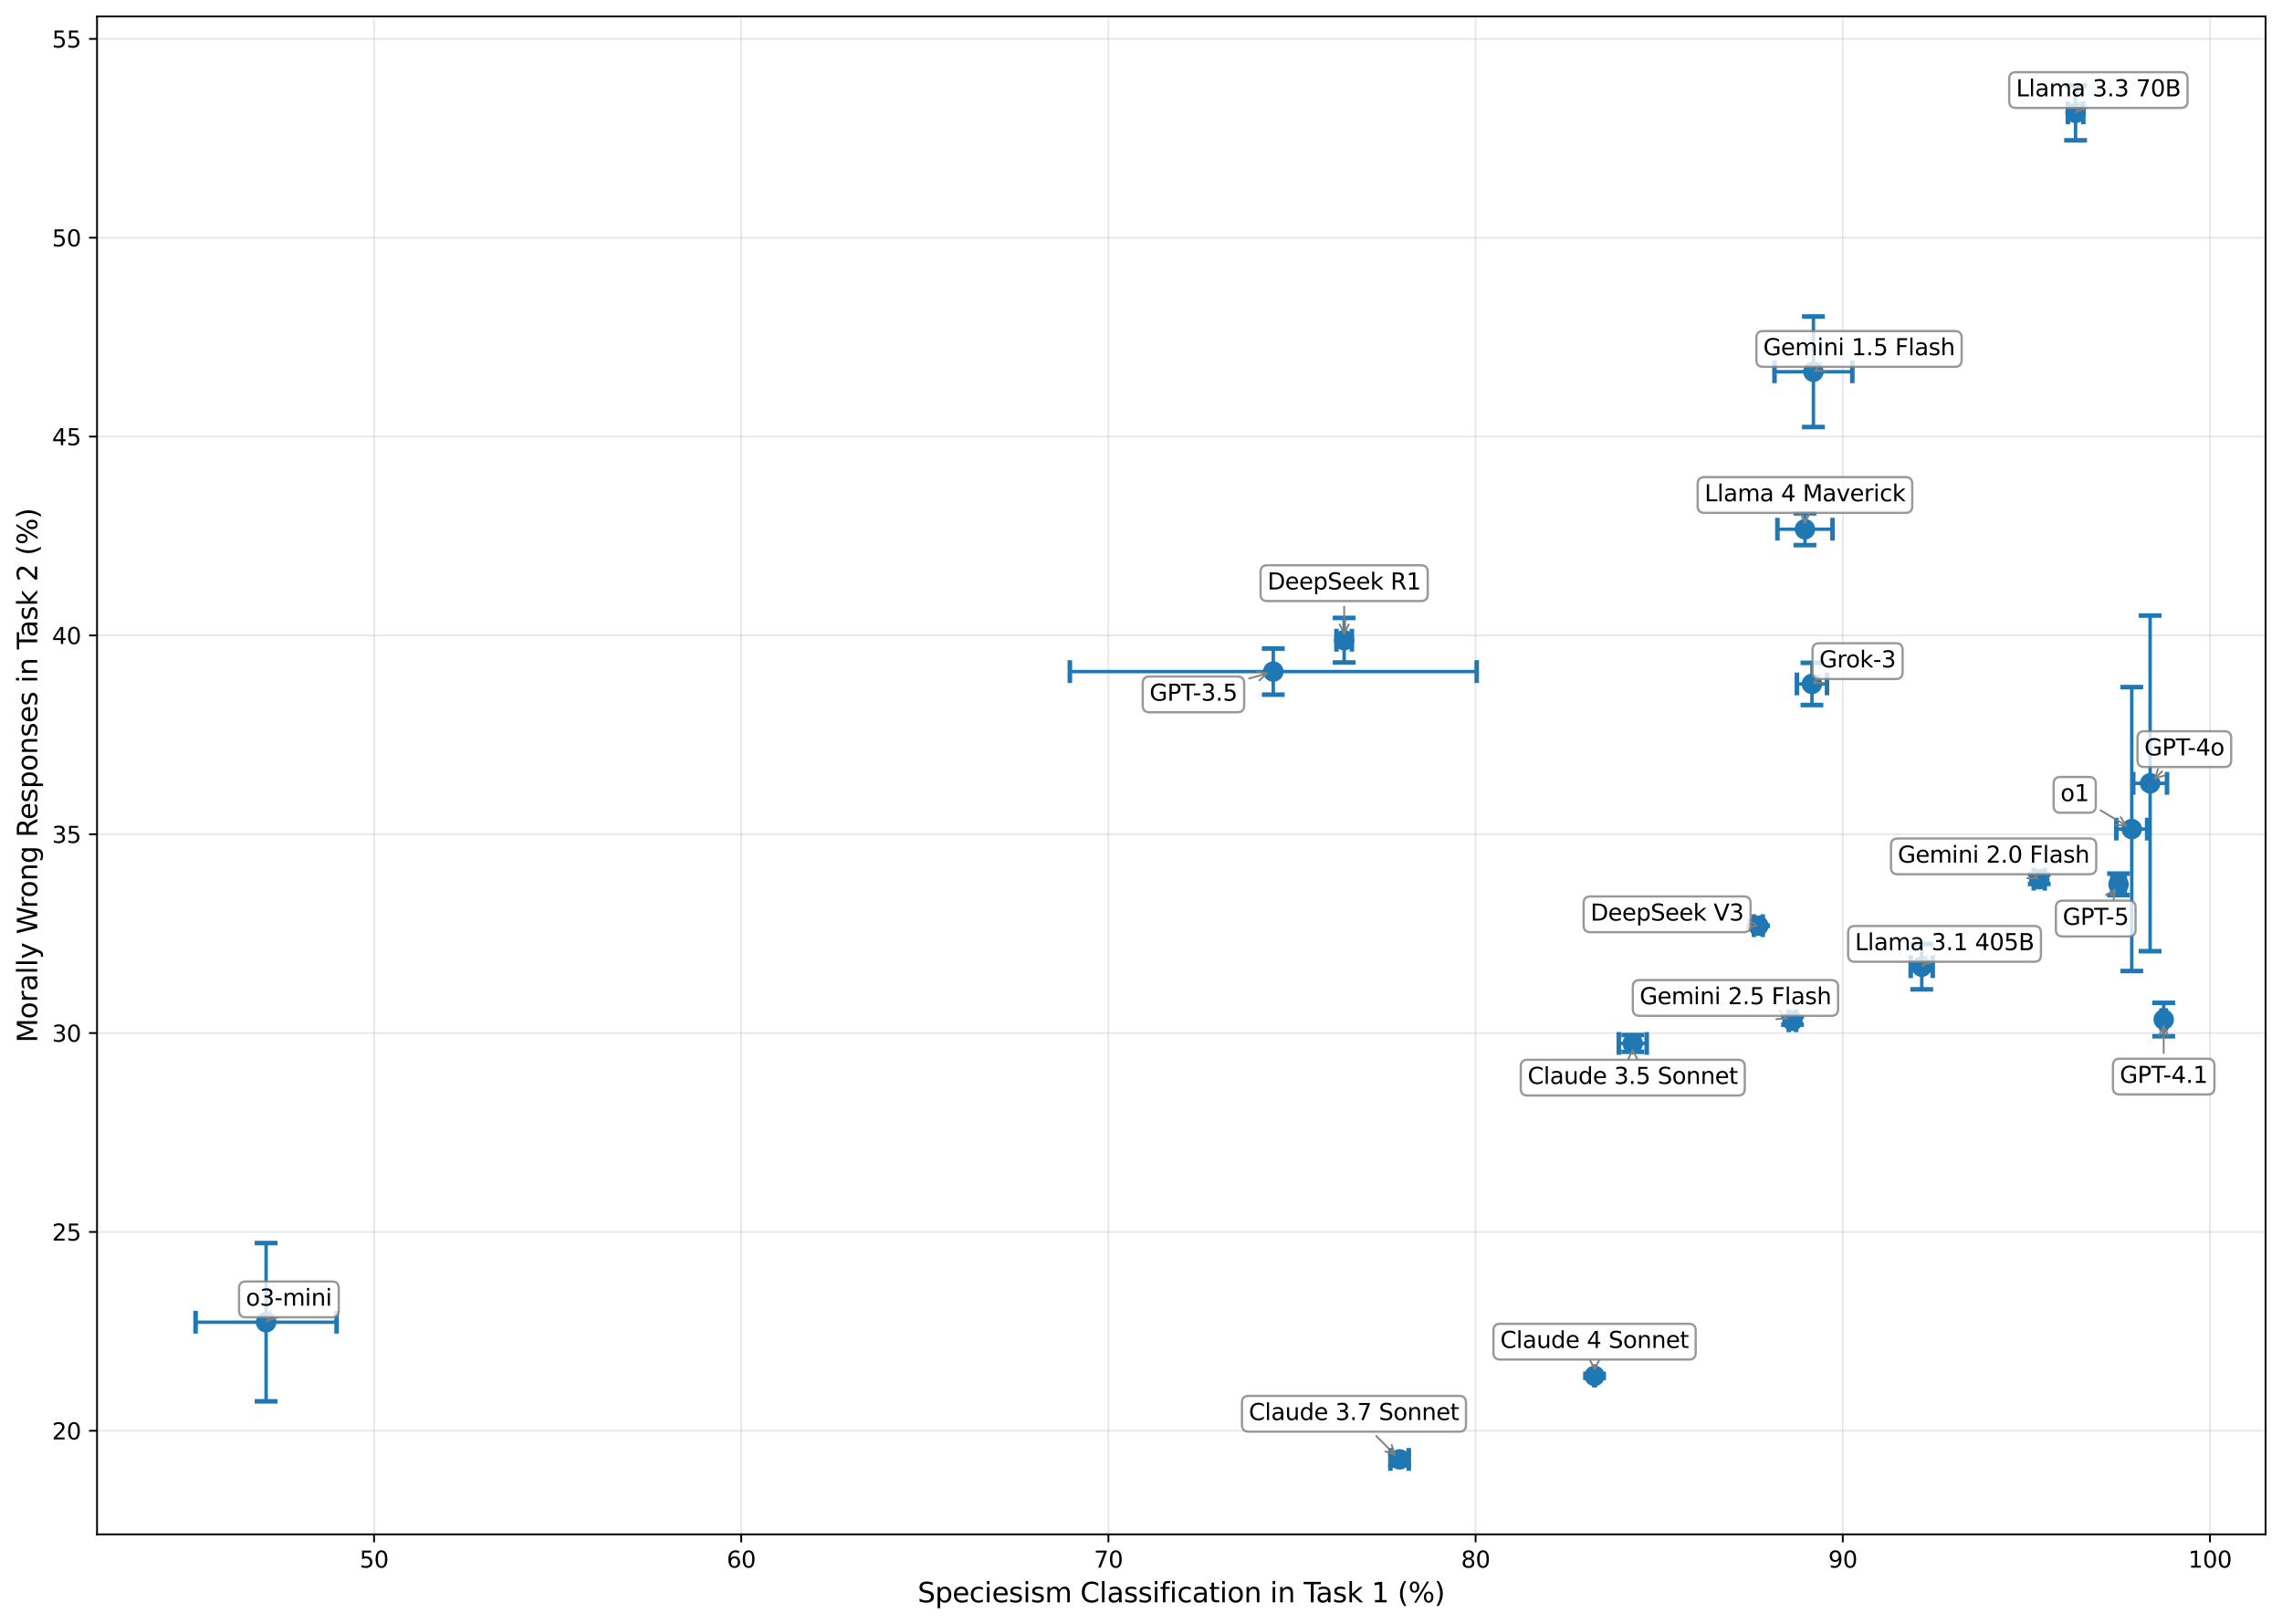<?xml version="1.0" encoding="utf-8" standalone="no"?>
<!DOCTYPE svg PUBLIC "-//W3C//DTD SVG 1.1//EN"
  "http://www.w3.org/Graphics/SVG/1.1/DTD/svg11.dtd">
<svg xmlns:xlink="http://www.w3.org/1999/xlink" width="1000.479pt" height="712.132pt" viewBox="0 0 1000.479 712.132" xmlns="http://www.w3.org/2000/svg" version="1.1">
 <defs>
  <style type="text/css">*{stroke-linejoin: round; stroke-linecap: butt}</style>
 </defs>
 <g id="figure_1">
  <g id="patch_1">
   <path d="M 0 712.132 
L 1000.479 712.132 
L 1000.479 0 
L 0 0 
z
" style="fill: #ffffff"/>
  </g>
  <g id="axes_1">
   <g id="patch_2">
    <path d="M 42.539 672.64 
L 993.279 672.64 
L 993.279 7.2 
L 42.539 7.2 
z
" style="fill: #ffffff"/>
   </g>
   <g id="matplotlib.axis_1">
    <g id="xtick_1">
     <g id="line2d_1">
      <path d="M 163.991 672.64 
L 163.991 7.2 
" clip-path="url(#p2ec092d94e)" style="fill: none; stroke: #b0b0b0; stroke-opacity: 0.3; stroke-width: 0.8; stroke-linecap: square"/>
     </g>
     <g id="line2d_2">
      <defs>
       <path id="m7cd00c8e22" d="M 0 0 
L 0 3.5 
" style="stroke: #000000; stroke-width: 0.8"/>
      </defs>
      <g>
       <use xlink:href="#m7cd00c8e22" x="163.991" y="672.64" style="stroke: #000000; stroke-width: 0.8"/>
      </g>
     </g>
     <g id="text_1">
      <!-- 50 -->
      <g transform="translate(157.629 687.238) scale(0.1 -0.1)">
       <defs>
        <path id="DejaVuSans-35" d="M 691 4666 
L 3169 4666 
L 3169 4134 
L 1269 4134 
L 1269 2991 
Q 1406 3038 1543 3061 
Q 1681 3084 1819 3084 
Q 2600 3084 3056 2656 
Q 3513 2228 3513 1497 
Q 3513 744 3044 326 
Q 2575 -91 1722 -91 
Q 1428 -91 1123 -41 
Q 819 9 494 109 
L 494 744 
Q 775 591 1075 516 
Q 1375 441 1709 441 
Q 2250 441 2565 725 
Q 2881 1009 2881 1497 
Q 2881 1984 2565 2268 
Q 2250 2553 1709 2553 
Q 1456 2553 1204 2497 
Q 953 2441 691 2322 
L 691 4666 
z
" transform="scale(0.016)"/>
        <path id="DejaVuSans-30" d="M 2034 4250 
Q 1547 4250 1301 3770 
Q 1056 3291 1056 2328 
Q 1056 1369 1301 889 
Q 1547 409 2034 409 
Q 2525 409 2770 889 
Q 3016 1369 3016 2328 
Q 3016 3291 2770 3770 
Q 2525 4250 2034 4250 
z
M 2034 4750 
Q 2819 4750 3233 4129 
Q 3647 3509 3647 2328 
Q 3647 1150 3233 529 
Q 2819 -91 2034 -91 
Q 1250 -91 836 529 
Q 422 1150 422 2328 
Q 422 3509 836 4129 
Q 1250 4750 2034 4750 
z
" transform="scale(0.016)"/>
       </defs>
       <use xlink:href="#DejaVuSans-35"/>
       <use xlink:href="#DejaVuSans-30" transform="translate(63.623 0)"/>
      </g>
     </g>
    </g>
    <g id="xtick_2">
     <g id="line2d_3">
      <path d="M 324.973 672.64 
L 324.973 7.2 
" clip-path="url(#p2ec092d94e)" style="fill: none; stroke: #b0b0b0; stroke-opacity: 0.3; stroke-width: 0.8; stroke-linecap: square"/>
     </g>
     <g id="line2d_4">
      <g>
       <use xlink:href="#m7cd00c8e22" x="324.973" y="672.64" style="stroke: #000000; stroke-width: 0.8"/>
      </g>
     </g>
     <g id="text_2">
      <!-- 60 -->
      <g transform="translate(318.61 687.238) scale(0.1 -0.1)">
       <defs>
        <path id="DejaVuSans-36" d="M 2113 2584 
Q 1688 2584 1439 2293 
Q 1191 2003 1191 1497 
Q 1191 994 1439 701 
Q 1688 409 2113 409 
Q 2538 409 2786 701 
Q 3034 994 3034 1497 
Q 3034 2003 2786 2293 
Q 2538 2584 2113 2584 
z
M 3366 4563 
L 3366 3988 
Q 3128 4100 2886 4159 
Q 2644 4219 2406 4219 
Q 1781 4219 1451 3797 
Q 1122 3375 1075 2522 
Q 1259 2794 1537 2939 
Q 1816 3084 2150 3084 
Q 2853 3084 3261 2657 
Q 3669 2231 3669 1497 
Q 3669 778 3244 343 
Q 2819 -91 2113 -91 
Q 1303 -91 875 529 
Q 447 1150 447 2328 
Q 447 3434 972 4092 
Q 1497 4750 2381 4750 
Q 2619 4750 2861 4703 
Q 3103 4656 3366 4563 
z
" transform="scale(0.016)"/>
       </defs>
       <use xlink:href="#DejaVuSans-36"/>
       <use xlink:href="#DejaVuSans-30" transform="translate(63.623 0)"/>
      </g>
     </g>
    </g>
    <g id="xtick_3">
     <g id="line2d_5">
      <path d="M 485.954 672.64 
L 485.954 7.2 
" clip-path="url(#p2ec092d94e)" style="fill: none; stroke: #b0b0b0; stroke-opacity: 0.3; stroke-width: 0.8; stroke-linecap: square"/>
     </g>
     <g id="line2d_6">
      <g>
       <use xlink:href="#m7cd00c8e22" x="485.954" y="672.64" style="stroke: #000000; stroke-width: 0.8"/>
      </g>
     </g>
     <g id="text_3">
      <!-- 70 -->
      <g transform="translate(479.591 687.238) scale(0.1 -0.1)">
       <defs>
        <path id="DejaVuSans-37" d="M 525 4666 
L 3525 4666 
L 3525 4397 
L 1831 0 
L 1172 0 
L 2766 4134 
L 525 4134 
L 525 4666 
z
" transform="scale(0.016)"/>
       </defs>
       <use xlink:href="#DejaVuSans-37"/>
       <use xlink:href="#DejaVuSans-30" transform="translate(63.623 0)"/>
      </g>
     </g>
    </g>
    <g id="xtick_4">
     <g id="line2d_7">
      <path d="M 646.935 672.64 
L 646.935 7.2 
" clip-path="url(#p2ec092d94e)" style="fill: none; stroke: #b0b0b0; stroke-opacity: 0.3; stroke-width: 0.8; stroke-linecap: square"/>
     </g>
     <g id="line2d_8">
      <g>
       <use xlink:href="#m7cd00c8e22" x="646.935" y="672.64" style="stroke: #000000; stroke-width: 0.8"/>
      </g>
     </g>
     <g id="text_4">
      <!-- 80 -->
      <g transform="translate(640.573 687.238) scale(0.1 -0.1)">
       <defs>
        <path id="DejaVuSans-38" d="M 2034 2216 
Q 1584 2216 1326 1975 
Q 1069 1734 1069 1313 
Q 1069 891 1326 650 
Q 1584 409 2034 409 
Q 2484 409 2743 651 
Q 3003 894 3003 1313 
Q 3003 1734 2745 1975 
Q 2488 2216 2034 2216 
z
M 1403 2484 
Q 997 2584 770 2862 
Q 544 3141 544 3541 
Q 544 4100 942 4425 
Q 1341 4750 2034 4750 
Q 2731 4750 3128 4425 
Q 3525 4100 3525 3541 
Q 3525 3141 3298 2862 
Q 3072 2584 2669 2484 
Q 3125 2378 3379 2068 
Q 3634 1759 3634 1313 
Q 3634 634 3220 271 
Q 2806 -91 2034 -91 
Q 1263 -91 848 271 
Q 434 634 434 1313 
Q 434 1759 690 2068 
Q 947 2378 1403 2484 
z
M 1172 3481 
Q 1172 3119 1398 2916 
Q 1625 2713 2034 2713 
Q 2441 2713 2670 2916 
Q 2900 3119 2900 3481 
Q 2900 3844 2670 4047 
Q 2441 4250 2034 4250 
Q 1625 4250 1398 4047 
Q 1172 3844 1172 3481 
z
" transform="scale(0.016)"/>
       </defs>
       <use xlink:href="#DejaVuSans-38"/>
       <use xlink:href="#DejaVuSans-30" transform="translate(63.623 0)"/>
      </g>
     </g>
    </g>
    <g id="xtick_5">
     <g id="line2d_9">
      <path d="M 807.917 672.64 
L 807.917 7.2 
" clip-path="url(#p2ec092d94e)" style="fill: none; stroke: #b0b0b0; stroke-opacity: 0.3; stroke-width: 0.8; stroke-linecap: square"/>
     </g>
     <g id="line2d_10">
      <g>
       <use xlink:href="#m7cd00c8e22" x="807.917" y="672.64" style="stroke: #000000; stroke-width: 0.8"/>
      </g>
     </g>
     <g id="text_5">
      <!-- 90 -->
      <g transform="translate(801.554 687.238) scale(0.1 -0.1)">
       <defs>
        <path id="DejaVuSans-39" d="M 703 97 
L 703 672 
Q 941 559 1184 500 
Q 1428 441 1663 441 
Q 2288 441 2617 861 
Q 2947 1281 2994 2138 
Q 2813 1869 2534 1725 
Q 2256 1581 1919 1581 
Q 1219 1581 811 2004 
Q 403 2428 403 3163 
Q 403 3881 828 4315 
Q 1253 4750 1959 4750 
Q 2769 4750 3195 4129 
Q 3622 3509 3622 2328 
Q 3622 1225 3098 567 
Q 2575 -91 1691 -91 
Q 1453 -91 1209 -44 
Q 966 3 703 97 
z
M 1959 2075 
Q 2384 2075 2632 2365 
Q 2881 2656 2881 3163 
Q 2881 3666 2632 3958 
Q 2384 4250 1959 4250 
Q 1534 4250 1286 3958 
Q 1038 3666 1038 3163 
Q 1038 2656 1286 2365 
Q 1534 2075 1959 2075 
z
" transform="scale(0.016)"/>
       </defs>
       <use xlink:href="#DejaVuSans-39"/>
       <use xlink:href="#DejaVuSans-30" transform="translate(63.623 0)"/>
      </g>
     </g>
    </g>
    <g id="xtick_6">
     <g id="line2d_11">
      <path d="M 968.898 672.64 
L 968.898 7.2 
" clip-path="url(#p2ec092d94e)" style="fill: none; stroke: #b0b0b0; stroke-opacity: 0.3; stroke-width: 0.8; stroke-linecap: square"/>
     </g>
     <g id="line2d_12">
      <g>
       <use xlink:href="#m7cd00c8e22" x="968.898" y="672.64" style="stroke: #000000; stroke-width: 0.8"/>
      </g>
     </g>
     <g id="text_6">
      <!-- 100 -->
      <g transform="translate(959.354 687.238) scale(0.1 -0.1)">
       <defs>
        <path id="DejaVuSans-31" d="M 794 531 
L 1825 531 
L 1825 4091 
L 703 3866 
L 703 4441 
L 1819 4666 
L 2450 4666 
L 2450 531 
L 3481 531 
L 3481 0 
L 794 0 
L 794 531 
z
" transform="scale(0.016)"/>
       </defs>
       <use xlink:href="#DejaVuSans-31"/>
       <use xlink:href="#DejaVuSans-30" transform="translate(63.623 0)"/>
       <use xlink:href="#DejaVuSans-30" transform="translate(127.246 0)"/>
      </g>
     </g>
    </g>
    <g id="text_7">
     <!-- Speciesism Classification in Task 1 (%) -->
     <g transform="translate(402.323 702.436) scale(0.12 -0.12)">
      <defs>
       <path id="DejaVuSans-53" d="M 3425 4513 
L 3425 3897 
Q 3066 4069 2747 4153 
Q 2428 4238 2131 4238 
Q 1616 4238 1336 4038 
Q 1056 3838 1056 3469 
Q 1056 3159 1242 3001 
Q 1428 2844 1947 2747 
L 2328 2669 
Q 3034 2534 3370 2195 
Q 3706 1856 3706 1288 
Q 3706 609 3251 259 
Q 2797 -91 1919 -91 
Q 1588 -91 1214 -16 
Q 841 59 441 206 
L 441 856 
Q 825 641 1194 531 
Q 1563 422 1919 422 
Q 2459 422 2753 634 
Q 3047 847 3047 1241 
Q 3047 1584 2836 1778 
Q 2625 1972 2144 2069 
L 1759 2144 
Q 1053 2284 737 2584 
Q 422 2884 422 3419 
Q 422 4038 858 4394 
Q 1294 4750 2059 4750 
Q 2388 4750 2728 4690 
Q 3069 4631 3425 4513 
z
" transform="scale(0.016)"/>
       <path id="DejaVuSans-70" d="M 1159 525 
L 1159 -1331 
L 581 -1331 
L 581 3500 
L 1159 3500 
L 1159 2969 
Q 1341 3281 1617 3432 
Q 1894 3584 2278 3584 
Q 2916 3584 3314 3078 
Q 3713 2572 3713 1747 
Q 3713 922 3314 415 
Q 2916 -91 2278 -91 
Q 1894 -91 1617 61 
Q 1341 213 1159 525 
z
M 3116 1747 
Q 3116 2381 2855 2742 
Q 2594 3103 2138 3103 
Q 1681 3103 1420 2742 
Q 1159 2381 1159 1747 
Q 1159 1113 1420 752 
Q 1681 391 2138 391 
Q 2594 391 2855 752 
Q 3116 1113 3116 1747 
z
" transform="scale(0.016)"/>
       <path id="DejaVuSans-65" d="M 3597 1894 
L 3597 1613 
L 953 1613 
Q 991 1019 1311 708 
Q 1631 397 2203 397 
Q 2534 397 2845 478 
Q 3156 559 3463 722 
L 3463 178 
Q 3153 47 2828 -22 
Q 2503 -91 2169 -91 
Q 1331 -91 842 396 
Q 353 884 353 1716 
Q 353 2575 817 3079 
Q 1281 3584 2069 3584 
Q 2775 3584 3186 3129 
Q 3597 2675 3597 1894 
z
M 3022 2063 
Q 3016 2534 2758 2815 
Q 2500 3097 2075 3097 
Q 1594 3097 1305 2825 
Q 1016 2553 972 2059 
L 3022 2063 
z
" transform="scale(0.016)"/>
       <path id="DejaVuSans-63" d="M 3122 3366 
L 3122 2828 
Q 2878 2963 2633 3030 
Q 2388 3097 2138 3097 
Q 1578 3097 1268 2742 
Q 959 2388 959 1747 
Q 959 1106 1268 751 
Q 1578 397 2138 397 
Q 2388 397 2633 464 
Q 2878 531 3122 666 
L 3122 134 
Q 2881 22 2623 -34 
Q 2366 -91 2075 -91 
Q 1284 -91 818 406 
Q 353 903 353 1747 
Q 353 2603 823 3093 
Q 1294 3584 2113 3584 
Q 2378 3584 2631 3529 
Q 2884 3475 3122 3366 
z
" transform="scale(0.016)"/>
       <path id="DejaVuSans-69" d="M 603 3500 
L 1178 3500 
L 1178 0 
L 603 0 
L 603 3500 
z
M 603 4863 
L 1178 4863 
L 1178 4134 
L 603 4134 
L 603 4863 
z
" transform="scale(0.016)"/>
       <path id="DejaVuSans-73" d="M 2834 3397 
L 2834 2853 
Q 2591 2978 2328 3040 
Q 2066 3103 1784 3103 
Q 1356 3103 1142 2972 
Q 928 2841 928 2578 
Q 928 2378 1081 2264 
Q 1234 2150 1697 2047 
L 1894 2003 
Q 2506 1872 2764 1633 
Q 3022 1394 3022 966 
Q 3022 478 2636 193 
Q 2250 -91 1575 -91 
Q 1294 -91 989 -36 
Q 684 19 347 128 
L 347 722 
Q 666 556 975 473 
Q 1284 391 1588 391 
Q 1994 391 2212 530 
Q 2431 669 2431 922 
Q 2431 1156 2273 1281 
Q 2116 1406 1581 1522 
L 1381 1569 
Q 847 1681 609 1914 
Q 372 2147 372 2553 
Q 372 3047 722 3315 
Q 1072 3584 1716 3584 
Q 2034 3584 2315 3537 
Q 2597 3491 2834 3397 
z
" transform="scale(0.016)"/>
       <path id="DejaVuSans-6d" d="M 3328 2828 
Q 3544 3216 3844 3400 
Q 4144 3584 4550 3584 
Q 5097 3584 5394 3201 
Q 5691 2819 5691 2113 
L 5691 0 
L 5113 0 
L 5113 2094 
Q 5113 2597 4934 2840 
Q 4756 3084 4391 3084 
Q 3944 3084 3684 2787 
Q 3425 2491 3425 1978 
L 3425 0 
L 2847 0 
L 2847 2094 
Q 2847 2600 2669 2842 
Q 2491 3084 2119 3084 
Q 1678 3084 1418 2786 
Q 1159 2488 1159 1978 
L 1159 0 
L 581 0 
L 581 3500 
L 1159 3500 
L 1159 2956 
Q 1356 3278 1631 3431 
Q 1906 3584 2284 3584 
Q 2666 3584 2933 3390 
Q 3200 3197 3328 2828 
z
" transform="scale(0.016)"/>
       <path id="DejaVuSans-20" transform="scale(0.016)"/>
       <path id="DejaVuSans-43" d="M 4122 4306 
L 4122 3641 
Q 3803 3938 3442 4084 
Q 3081 4231 2675 4231 
Q 1875 4231 1450 3742 
Q 1025 3253 1025 2328 
Q 1025 1406 1450 917 
Q 1875 428 2675 428 
Q 3081 428 3442 575 
Q 3803 722 4122 1019 
L 4122 359 
Q 3791 134 3420 21 
Q 3050 -91 2638 -91 
Q 1578 -91 968 557 
Q 359 1206 359 2328 
Q 359 3453 968 4101 
Q 1578 4750 2638 4750 
Q 3056 4750 3426 4639 
Q 3797 4528 4122 4306 
z
" transform="scale(0.016)"/>
       <path id="DejaVuSans-6c" d="M 603 4863 
L 1178 4863 
L 1178 0 
L 603 0 
L 603 4863 
z
" transform="scale(0.016)"/>
       <path id="DejaVuSans-61" d="M 2194 1759 
Q 1497 1759 1228 1600 
Q 959 1441 959 1056 
Q 959 750 1161 570 
Q 1363 391 1709 391 
Q 2188 391 2477 730 
Q 2766 1069 2766 1631 
L 2766 1759 
L 2194 1759 
z
M 3341 1997 
L 3341 0 
L 2766 0 
L 2766 531 
Q 2569 213 2275 61 
Q 1981 -91 1556 -91 
Q 1019 -91 701 211 
Q 384 513 384 1019 
Q 384 1609 779 1909 
Q 1175 2209 1959 2209 
L 2766 2209 
L 2766 2266 
Q 2766 2663 2505 2880 
Q 2244 3097 1772 3097 
Q 1472 3097 1187 3025 
Q 903 2953 641 2809 
L 641 3341 
Q 956 3463 1253 3523 
Q 1550 3584 1831 3584 
Q 2591 3584 2966 3190 
Q 3341 2797 3341 1997 
z
" transform="scale(0.016)"/>
       <path id="DejaVuSans-66" d="M 2375 4863 
L 2375 4384 
L 1825 4384 
Q 1516 4384 1395 4259 
Q 1275 4134 1275 3809 
L 1275 3500 
L 2222 3500 
L 2222 3053 
L 1275 3053 
L 1275 0 
L 697 0 
L 697 3053 
L 147 3053 
L 147 3500 
L 697 3500 
L 697 3744 
Q 697 4328 969 4595 
Q 1241 4863 1831 4863 
L 2375 4863 
z
" transform="scale(0.016)"/>
       <path id="DejaVuSans-74" d="M 1172 4494 
L 1172 3500 
L 2356 3500 
L 2356 3053 
L 1172 3053 
L 1172 1153 
Q 1172 725 1289 603 
Q 1406 481 1766 481 
L 2356 481 
L 2356 0 
L 1766 0 
Q 1100 0 847 248 
Q 594 497 594 1153 
L 594 3053 
L 172 3053 
L 172 3500 
L 594 3500 
L 594 4494 
L 1172 4494 
z
" transform="scale(0.016)"/>
       <path id="DejaVuSans-6f" d="M 1959 3097 
Q 1497 3097 1228 2736 
Q 959 2375 959 1747 
Q 959 1119 1226 758 
Q 1494 397 1959 397 
Q 2419 397 2687 759 
Q 2956 1122 2956 1747 
Q 2956 2369 2687 2733 
Q 2419 3097 1959 3097 
z
M 1959 3584 
Q 2709 3584 3137 3096 
Q 3566 2609 3566 1747 
Q 3566 888 3137 398 
Q 2709 -91 1959 -91 
Q 1206 -91 779 398 
Q 353 888 353 1747 
Q 353 2609 779 3096 
Q 1206 3584 1959 3584 
z
" transform="scale(0.016)"/>
       <path id="DejaVuSans-6e" d="M 3513 2113 
L 3513 0 
L 2938 0 
L 2938 2094 
Q 2938 2591 2744 2837 
Q 2550 3084 2163 3084 
Q 1697 3084 1428 2787 
Q 1159 2491 1159 1978 
L 1159 0 
L 581 0 
L 581 3500 
L 1159 3500 
L 1159 2956 
Q 1366 3272 1645 3428 
Q 1925 3584 2291 3584 
Q 2894 3584 3203 3211 
Q 3513 2838 3513 2113 
z
" transform="scale(0.016)"/>
       <path id="DejaVuSans-54" d="M -19 4666 
L 3928 4666 
L 3928 4134 
L 2272 4134 
L 2272 0 
L 1638 0 
L 1638 4134 
L -19 4134 
L -19 4666 
z
" transform="scale(0.016)"/>
       <path id="DejaVuSans-6b" d="M 581 4863 
L 1159 4863 
L 1159 1991 
L 2875 3500 
L 3609 3500 
L 1753 1863 
L 3688 0 
L 2938 0 
L 1159 1709 
L 1159 0 
L 581 0 
L 581 4863 
z
" transform="scale(0.016)"/>
       <path id="DejaVuSans-28" d="M 1984 4856 
Q 1566 4138 1362 3434 
Q 1159 2731 1159 2009 
Q 1159 1288 1364 580 
Q 1569 -128 1984 -844 
L 1484 -844 
Q 1016 -109 783 600 
Q 550 1309 550 2009 
Q 550 2706 781 3412 
Q 1013 4119 1484 4856 
L 1984 4856 
z
" transform="scale(0.016)"/>
       <path id="DejaVuSans-25" d="M 4653 2053 
Q 4381 2053 4226 1822 
Q 4072 1591 4072 1178 
Q 4072 772 4226 539 
Q 4381 306 4653 306 
Q 4919 306 5073 539 
Q 5228 772 5228 1178 
Q 5228 1588 5073 1820 
Q 4919 2053 4653 2053 
z
M 4653 2450 
Q 5147 2450 5437 2106 
Q 5728 1763 5728 1178 
Q 5728 594 5436 251 
Q 5144 -91 4653 -91 
Q 4153 -91 3862 251 
Q 3572 594 3572 1178 
Q 3572 1766 3864 2108 
Q 4156 2450 4653 2450 
z
M 1428 4353 
Q 1159 4353 1004 4120 
Q 850 3888 850 3481 
Q 850 3069 1003 2837 
Q 1156 2606 1428 2606 
Q 1700 2606 1854 2837 
Q 2009 3069 2009 3481 
Q 2009 3884 1853 4118 
Q 1697 4353 1428 4353 
z
M 4250 4750 
L 4750 4750 
L 1831 -91 
L 1331 -91 
L 4250 4750 
z
M 1428 4750 
Q 1922 4750 2215 4408 
Q 2509 4066 2509 3481 
Q 2509 2891 2217 2550 
Q 1925 2209 1428 2209 
Q 931 2209 642 2551 
Q 353 2894 353 3481 
Q 353 4063 643 4406 
Q 934 4750 1428 4750 
z
" transform="scale(0.016)"/>
       <path id="DejaVuSans-29" d="M 513 4856 
L 1013 4856 
Q 1481 4119 1714 3412 
Q 1947 2706 1947 2009 
Q 1947 1309 1714 600 
Q 1481 -109 1013 -844 
L 513 -844 
Q 928 -128 1133 580 
Q 1338 1288 1338 2009 
Q 1338 2731 1133 3434 
Q 928 4138 513 4856 
z
" transform="scale(0.016)"/>
      </defs>
      <use xlink:href="#DejaVuSans-53"/>
      <use xlink:href="#DejaVuSans-70" transform="translate(63.477 0)"/>
      <use xlink:href="#DejaVuSans-65" transform="translate(126.953 0)"/>
      <use xlink:href="#DejaVuSans-63" transform="translate(188.477 0)"/>
      <use xlink:href="#DejaVuSans-69" transform="translate(243.457 0)"/>
      <use xlink:href="#DejaVuSans-65" transform="translate(271.24 0)"/>
      <use xlink:href="#DejaVuSans-73" transform="translate(332.764 0)"/>
      <use xlink:href="#DejaVuSans-69" transform="translate(384.863 0)"/>
      <use xlink:href="#DejaVuSans-73" transform="translate(412.646 0)"/>
      <use xlink:href="#DejaVuSans-6d" transform="translate(464.746 0)"/>
      <use xlink:href="#DejaVuSans-20" transform="translate(562.158 0)"/>
      <use xlink:href="#DejaVuSans-43" transform="translate(593.945 0)"/>
      <use xlink:href="#DejaVuSans-6c" transform="translate(663.77 0)"/>
      <use xlink:href="#DejaVuSans-61" transform="translate(691.553 0)"/>
      <use xlink:href="#DejaVuSans-73" transform="translate(752.832 0)"/>
      <use xlink:href="#DejaVuSans-73" transform="translate(804.932 0)"/>
      <use xlink:href="#DejaVuSans-69" transform="translate(857.031 0)"/>
      <use xlink:href="#DejaVuSans-66" transform="translate(884.814 0)"/>
      <use xlink:href="#DejaVuSans-69" transform="translate(920.02 0)"/>
      <use xlink:href="#DejaVuSans-63" transform="translate(947.803 0)"/>
      <use xlink:href="#DejaVuSans-61" transform="translate(1002.783 0)"/>
      <use xlink:href="#DejaVuSans-74" transform="translate(1064.062 0)"/>
      <use xlink:href="#DejaVuSans-69" transform="translate(1103.271 0)"/>
      <use xlink:href="#DejaVuSans-6f" transform="translate(1131.055 0)"/>
      <use xlink:href="#DejaVuSans-6e" transform="translate(1192.236 0)"/>
      <use xlink:href="#DejaVuSans-20" transform="translate(1255.615 0)"/>
      <use xlink:href="#DejaVuSans-69" transform="translate(1287.402 0)"/>
      <use xlink:href="#DejaVuSans-6e" transform="translate(1315.186 0)"/>
      <use xlink:href="#DejaVuSans-20" transform="translate(1378.564 0)"/>
      <use xlink:href="#DejaVuSans-54" transform="translate(1410.352 0)"/>
      <use xlink:href="#DejaVuSans-61" transform="translate(1454.936 0)"/>
      <use xlink:href="#DejaVuSans-73" transform="translate(1516.215 0)"/>
      <use xlink:href="#DejaVuSans-6b" transform="translate(1568.314 0)"/>
      <use xlink:href="#DejaVuSans-20" transform="translate(1626.225 0)"/>
      <use xlink:href="#DejaVuSans-31" transform="translate(1658.012 0)"/>
      <use xlink:href="#DejaVuSans-20" transform="translate(1721.635 0)"/>
      <use xlink:href="#DejaVuSans-28" transform="translate(1753.422 0)"/>
      <use xlink:href="#DejaVuSans-25" transform="translate(1792.436 0)"/>
      <use xlink:href="#DejaVuSans-29" transform="translate(1887.455 0)"/>
     </g>
    </g>
   </g>
   <g id="matplotlib.axis_2">
    <g id="ytick_1">
     <g id="line2d_13">
      <path d="M 42.539 627.226 
L 993.279 627.226 
" clip-path="url(#p2ec092d94e)" style="fill: none; stroke: #b0b0b0; stroke-opacity: 0.3; stroke-width: 0.8; stroke-linecap: square"/>
     </g>
     <g id="line2d_14">
      <defs>
       <path id="m021bedcb02" d="M 0 0 
L -3.5 0 
" style="stroke: #000000; stroke-width: 0.8"/>
      </defs>
      <g>
       <use xlink:href="#m021bedcb02" x="42.539" y="627.226" style="stroke: #000000; stroke-width: 0.8"/>
      </g>
     </g>
     <g id="text_8">
      <!-- 20 -->
      <g transform="translate(22.814 631.025) scale(0.1 -0.1)">
       <defs>
        <path id="DejaVuSans-32" d="M 1228 531 
L 3431 531 
L 3431 0 
L 469 0 
L 469 531 
Q 828 903 1448 1529 
Q 2069 2156 2228 2338 
Q 2531 2678 2651 2914 
Q 2772 3150 2772 3378 
Q 2772 3750 2511 3984 
Q 2250 4219 1831 4219 
Q 1534 4219 1204 4116 
Q 875 4013 500 3803 
L 500 4441 
Q 881 4594 1212 4672 
Q 1544 4750 1819 4750 
Q 2544 4750 2975 4387 
Q 3406 4025 3406 3419 
Q 3406 3131 3298 2873 
Q 3191 2616 2906 2266 
Q 2828 2175 2409 1742 
Q 1991 1309 1228 531 
z
" transform="scale(0.016)"/>
       </defs>
       <use xlink:href="#DejaVuSans-32"/>
       <use xlink:href="#DejaVuSans-30" transform="translate(63.623 0)"/>
      </g>
     </g>
    </g>
    <g id="ytick_2">
     <g id="line2d_15">
      <path d="M 42.539 540.058 
L 993.279 540.058 
" clip-path="url(#p2ec092d94e)" style="fill: none; stroke: #b0b0b0; stroke-opacity: 0.3; stroke-width: 0.8; stroke-linecap: square"/>
     </g>
     <g id="line2d_16">
      <g>
       <use xlink:href="#m021bedcb02" x="42.539" y="540.058" style="stroke: #000000; stroke-width: 0.8"/>
      </g>
     </g>
     <g id="text_9">
      <!-- 25 -->
      <g transform="translate(22.814 543.857) scale(0.1 -0.1)">
       <use xlink:href="#DejaVuSans-32"/>
       <use xlink:href="#DejaVuSans-35" transform="translate(63.623 0)"/>
      </g>
     </g>
    </g>
    <g id="ytick_3">
     <g id="line2d_17">
      <path d="M 42.539 452.89 
L 993.279 452.89 
" clip-path="url(#p2ec092d94e)" style="fill: none; stroke: #b0b0b0; stroke-opacity: 0.3; stroke-width: 0.8; stroke-linecap: square"/>
     </g>
     <g id="line2d_18">
      <g>
       <use xlink:href="#m021bedcb02" x="42.539" y="452.89" style="stroke: #000000; stroke-width: 0.8"/>
      </g>
     </g>
     <g id="text_10">
      <!-- 30 -->
      <g transform="translate(22.814 456.689) scale(0.1 -0.1)">
       <defs>
        <path id="DejaVuSans-33" d="M 2597 2516 
Q 3050 2419 3304 2112 
Q 3559 1806 3559 1356 
Q 3559 666 3084 287 
Q 2609 -91 1734 -91 
Q 1441 -91 1130 -33 
Q 819 25 488 141 
L 488 750 
Q 750 597 1062 519 
Q 1375 441 1716 441 
Q 2309 441 2620 675 
Q 2931 909 2931 1356 
Q 2931 1769 2642 2001 
Q 2353 2234 1838 2234 
L 1294 2234 
L 1294 2753 
L 1863 2753 
Q 2328 2753 2575 2939 
Q 2822 3125 2822 3475 
Q 2822 3834 2567 4026 
Q 2313 4219 1838 4219 
Q 1578 4219 1281 4162 
Q 984 4106 628 3988 
L 628 4550 
Q 988 4650 1302 4700 
Q 1616 4750 1894 4750 
Q 2613 4750 3031 4423 
Q 3450 4097 3450 3541 
Q 3450 3153 3228 2886 
Q 3006 2619 2597 2516 
z
" transform="scale(0.016)"/>
       </defs>
       <use xlink:href="#DejaVuSans-33"/>
       <use xlink:href="#DejaVuSans-30" transform="translate(63.623 0)"/>
      </g>
     </g>
    </g>
    <g id="ytick_4">
     <g id="line2d_19">
      <path d="M 42.539 365.722 
L 993.279 365.722 
" clip-path="url(#p2ec092d94e)" style="fill: none; stroke: #b0b0b0; stroke-opacity: 0.3; stroke-width: 0.8; stroke-linecap: square"/>
     </g>
     <g id="line2d_20">
      <g>
       <use xlink:href="#m021bedcb02" x="42.539" y="365.722" style="stroke: #000000; stroke-width: 0.8"/>
      </g>
     </g>
     <g id="text_11">
      <!-- 35 -->
      <g transform="translate(22.814 369.521) scale(0.1 -0.1)">
       <use xlink:href="#DejaVuSans-33"/>
       <use xlink:href="#DejaVuSans-35" transform="translate(63.623 0)"/>
      </g>
     </g>
    </g>
    <g id="ytick_5">
     <g id="line2d_21">
      <path d="M 42.539 278.554 
L 993.279 278.554 
" clip-path="url(#p2ec092d94e)" style="fill: none; stroke: #b0b0b0; stroke-opacity: 0.3; stroke-width: 0.8; stroke-linecap: square"/>
     </g>
     <g id="line2d_22">
      <g>
       <use xlink:href="#m021bedcb02" x="42.539" y="278.554" style="stroke: #000000; stroke-width: 0.8"/>
      </g>
     </g>
     <g id="text_12">
      <!-- 40 -->
      <g transform="translate(22.814 282.353) scale(0.1 -0.1)">
       <defs>
        <path id="DejaVuSans-34" d="M 2419 4116 
L 825 1625 
L 2419 1625 
L 2419 4116 
z
M 2253 4666 
L 3047 4666 
L 3047 1625 
L 3713 1625 
L 3713 1100 
L 3047 1100 
L 3047 0 
L 2419 0 
L 2419 1100 
L 313 1100 
L 313 1709 
L 2253 4666 
z
" transform="scale(0.016)"/>
       </defs>
       <use xlink:href="#DejaVuSans-34"/>
       <use xlink:href="#DejaVuSans-30" transform="translate(63.623 0)"/>
      </g>
     </g>
    </g>
    <g id="ytick_6">
     <g id="line2d_23">
      <path d="M 42.539 191.386 
L 993.279 191.386 
" clip-path="url(#p2ec092d94e)" style="fill: none; stroke: #b0b0b0; stroke-opacity: 0.3; stroke-width: 0.8; stroke-linecap: square"/>
     </g>
     <g id="line2d_24">
      <g>
       <use xlink:href="#m021bedcb02" x="42.539" y="191.386" style="stroke: #000000; stroke-width: 0.8"/>
      </g>
     </g>
     <g id="text_13">
      <!-- 45 -->
      <g transform="translate(22.814 195.185) scale(0.1 -0.1)">
       <use xlink:href="#DejaVuSans-34"/>
       <use xlink:href="#DejaVuSans-35" transform="translate(63.623 0)"/>
      </g>
     </g>
    </g>
    <g id="ytick_7">
     <g id="line2d_25">
      <path d="M 42.539 104.218 
L 993.279 104.218 
" clip-path="url(#p2ec092d94e)" style="fill: none; stroke: #b0b0b0; stroke-opacity: 0.3; stroke-width: 0.8; stroke-linecap: square"/>
     </g>
     <g id="line2d_26">
      <g>
       <use xlink:href="#m021bedcb02" x="42.539" y="104.218" style="stroke: #000000; stroke-width: 0.8"/>
      </g>
     </g>
     <g id="text_14">
      <!-- 50 -->
      <g transform="translate(22.814 108.017) scale(0.1 -0.1)">
       <use xlink:href="#DejaVuSans-35"/>
       <use xlink:href="#DejaVuSans-30" transform="translate(63.623 0)"/>
      </g>
     </g>
    </g>
    <g id="ytick_8">
     <g id="line2d_27">
      <path d="M 42.539 17.05 
L 993.279 17.05 
" clip-path="url(#p2ec092d94e)" style="fill: none; stroke: #b0b0b0; stroke-opacity: 0.3; stroke-width: 0.8; stroke-linecap: square"/>
     </g>
     <g id="line2d_28">
      <g>
       <use xlink:href="#m021bedcb02" x="42.539" y="17.05" style="stroke: #000000; stroke-width: 0.8"/>
      </g>
     </g>
     <g id="text_15">
      <!-- 55 -->
      <g transform="translate(22.814 20.849) scale(0.1 -0.1)">
       <use xlink:href="#DejaVuSans-35"/>
       <use xlink:href="#DejaVuSans-35" transform="translate(63.623 0)"/>
      </g>
     </g>
    </g>
    <g id="text_16">
     <!-- Morally Wrong Responses in Task 2 (%) -->
     <g transform="translate(16.318 457.078) rotate(-90) scale(0.12 -0.12)">
      <defs>
       <path id="DejaVuSans-4d" d="M 628 4666 
L 1569 4666 
L 2759 1491 
L 3956 4666 
L 4897 4666 
L 4897 0 
L 4281 0 
L 4281 4097 
L 3078 897 
L 2444 897 
L 1241 4097 
L 1241 0 
L 628 0 
L 628 4666 
z
" transform="scale(0.016)"/>
       <path id="DejaVuSans-72" d="M 2631 2963 
Q 2534 3019 2420 3045 
Q 2306 3072 2169 3072 
Q 1681 3072 1420 2755 
Q 1159 2438 1159 1844 
L 1159 0 
L 581 0 
L 581 3500 
L 1159 3500 
L 1159 2956 
Q 1341 3275 1631 3429 
Q 1922 3584 2338 3584 
Q 2397 3584 2469 3576 
Q 2541 3569 2628 3553 
L 2631 2963 
z
" transform="scale(0.016)"/>
       <path id="DejaVuSans-79" d="M 2059 -325 
Q 1816 -950 1584 -1140 
Q 1353 -1331 966 -1331 
L 506 -1331 
L 506 -850 
L 844 -850 
Q 1081 -850 1212 -737 
Q 1344 -625 1503 -206 
L 1606 56 
L 191 3500 
L 800 3500 
L 1894 763 
L 2988 3500 
L 3597 3500 
L 2059 -325 
z
" transform="scale(0.016)"/>
       <path id="DejaVuSans-57" d="M 213 4666 
L 850 4666 
L 1831 722 
L 2809 4666 
L 3519 4666 
L 4500 722 
L 5478 4666 
L 6119 4666 
L 4947 0 
L 4153 0 
L 3169 4050 
L 2175 0 
L 1381 0 
L 213 4666 
z
" transform="scale(0.016)"/>
       <path id="DejaVuSans-67" d="M 2906 1791 
Q 2906 2416 2648 2759 
Q 2391 3103 1925 3103 
Q 1463 3103 1205 2759 
Q 947 2416 947 1791 
Q 947 1169 1205 825 
Q 1463 481 1925 481 
Q 2391 481 2648 825 
Q 2906 1169 2906 1791 
z
M 3481 434 
Q 3481 -459 3084 -895 
Q 2688 -1331 1869 -1331 
Q 1566 -1331 1297 -1286 
Q 1028 -1241 775 -1147 
L 775 -588 
Q 1028 -725 1275 -790 
Q 1522 -856 1778 -856 
Q 2344 -856 2625 -561 
Q 2906 -266 2906 331 
L 2906 616 
Q 2728 306 2450 153 
Q 2172 0 1784 0 
Q 1141 0 747 490 
Q 353 981 353 1791 
Q 353 2603 747 3093 
Q 1141 3584 1784 3584 
Q 2172 3584 2450 3431 
Q 2728 3278 2906 2969 
L 2906 3500 
L 3481 3500 
L 3481 434 
z
" transform="scale(0.016)"/>
       <path id="DejaVuSans-52" d="M 2841 2188 
Q 3044 2119 3236 1894 
Q 3428 1669 3622 1275 
L 4263 0 
L 3584 0 
L 2988 1197 
Q 2756 1666 2539 1819 
Q 2322 1972 1947 1972 
L 1259 1972 
L 1259 0 
L 628 0 
L 628 4666 
L 2053 4666 
Q 2853 4666 3247 4331 
Q 3641 3997 3641 3322 
Q 3641 2881 3436 2590 
Q 3231 2300 2841 2188 
z
M 1259 4147 
L 1259 2491 
L 2053 2491 
Q 2509 2491 2742 2702 
Q 2975 2913 2975 3322 
Q 2975 3731 2742 3939 
Q 2509 4147 2053 4147 
L 1259 4147 
z
" transform="scale(0.016)"/>
      </defs>
      <use xlink:href="#DejaVuSans-4d"/>
      <use xlink:href="#DejaVuSans-6f" transform="translate(86.279 0)"/>
      <use xlink:href="#DejaVuSans-72" transform="translate(147.461 0)"/>
      <use xlink:href="#DejaVuSans-61" transform="translate(188.574 0)"/>
      <use xlink:href="#DejaVuSans-6c" transform="translate(249.854 0)"/>
      <use xlink:href="#DejaVuSans-6c" transform="translate(277.637 0)"/>
      <use xlink:href="#DejaVuSans-79" transform="translate(305.42 0)"/>
      <use xlink:href="#DejaVuSans-20" transform="translate(364.6 0)"/>
      <use xlink:href="#DejaVuSans-57" transform="translate(396.387 0)"/>
      <use xlink:href="#DejaVuSans-72" transform="translate(490.764 0)"/>
      <use xlink:href="#DejaVuSans-6f" transform="translate(529.627 0)"/>
      <use xlink:href="#DejaVuSans-6e" transform="translate(590.809 0)"/>
      <use xlink:href="#DejaVuSans-67" transform="translate(654.188 0)"/>
      <use xlink:href="#DejaVuSans-20" transform="translate(717.664 0)"/>
      <use xlink:href="#DejaVuSans-52" transform="translate(749.451 0)"/>
      <use xlink:href="#DejaVuSans-65" transform="translate(814.434 0)"/>
      <use xlink:href="#DejaVuSans-73" transform="translate(875.957 0)"/>
      <use xlink:href="#DejaVuSans-70" transform="translate(928.057 0)"/>
      <use xlink:href="#DejaVuSans-6f" transform="translate(991.533 0)"/>
      <use xlink:href="#DejaVuSans-6e" transform="translate(1052.715 0)"/>
      <use xlink:href="#DejaVuSans-73" transform="translate(1116.094 0)"/>
      <use xlink:href="#DejaVuSans-65" transform="translate(1168.193 0)"/>
      <use xlink:href="#DejaVuSans-73" transform="translate(1229.717 0)"/>
      <use xlink:href="#DejaVuSans-20" transform="translate(1281.816 0)"/>
      <use xlink:href="#DejaVuSans-69" transform="translate(1313.604 0)"/>
      <use xlink:href="#DejaVuSans-6e" transform="translate(1341.387 0)"/>
      <use xlink:href="#DejaVuSans-20" transform="translate(1404.766 0)"/>
      <use xlink:href="#DejaVuSans-54" transform="translate(1436.553 0)"/>
      <use xlink:href="#DejaVuSans-61" transform="translate(1481.137 0)"/>
      <use xlink:href="#DejaVuSans-73" transform="translate(1542.416 0)"/>
      <use xlink:href="#DejaVuSans-6b" transform="translate(1594.516 0)"/>
      <use xlink:href="#DejaVuSans-20" transform="translate(1652.426 0)"/>
      <use xlink:href="#DejaVuSans-32" transform="translate(1684.213 0)"/>
      <use xlink:href="#DejaVuSans-20" transform="translate(1747.836 0)"/>
      <use xlink:href="#DejaVuSans-28" transform="translate(1779.623 0)"/>
      <use xlink:href="#DejaVuSans-25" transform="translate(1818.637 0)"/>
      <use xlink:href="#DejaVuSans-29" transform="translate(1913.656 0)"/>
     </g>
    </g>
   </g>
   <g id="LineCollection_1">
    <path d="M 709.718 457.422 
L 721.953 457.422 
" clip-path="url(#p2ec092d94e)" style="fill: none; stroke: #1f77b4; stroke-width: 1.5"/>
    <path d="M 609.588 639.778 
L 617.637 639.778 
" clip-path="url(#p2ec092d94e)" style="fill: none; stroke: #1f77b4; stroke-width: 1.5"/>
    <path d="M 698.932 603.167 
L 699.254 603.167 
" clip-path="url(#p2ec092d94e)" style="fill: none; stroke: #1f77b4; stroke-width: 1.5"/>
    <path d="M 585.923 280.646 
L 592.685 280.646 
" clip-path="url(#p2ec092d94e)" style="fill: none; stroke: #1f77b4; stroke-width: 1.5"/>
    <path d="M 768.959 405.819 
L 772.823 405.819 
" clip-path="url(#p2ec092d94e)" style="fill: none; stroke: #1f77b4; stroke-width: 1.5"/>
    <path d="M 777.974 162.969 
L 812.102 162.969 
" clip-path="url(#p2ec092d94e)" style="fill: none; stroke: #1f77b4; stroke-width: 1.5"/>
    <path d="M 891.627 385.422 
L 896.456 385.422 
" clip-path="url(#p2ec092d94e)" style="fill: none; stroke: #1f77b4; stroke-width: 1.5"/>
    <path d="M 784.252 447.485 
L 787.472 447.485 
" clip-path="url(#p2ec092d94e)" style="fill: none; stroke: #1f77b4; stroke-width: 1.5"/>
    <path d="M 469.051 294.418 
L 647.418 294.418 
" clip-path="url(#p2ec092d94e)" style="fill: none; stroke: #1f77b4; stroke-width: 1.5"/>
    <path d="M 947.649 446.962 
L 949.58 446.962 
" clip-path="url(#p2ec092d94e)" style="fill: none; stroke: #1f77b4; stroke-width: 1.5"/>
    <path d="M 935.253 343.407 
L 950.063 343.407 
" clip-path="url(#p2ec092d94e)" style="fill: none; stroke: #1f77b4; stroke-width: 1.5"/>
    <path d="M 926.077 387.688 
L 931.55 387.688 
" clip-path="url(#p2ec092d94e)" style="fill: none; stroke: #1f77b4; stroke-width: 1.5"/>
    <path d="M 787.794 299.823 
L 800.995 299.823 
" clip-path="url(#p2ec092d94e)" style="fill: none; stroke: #1f77b4; stroke-width: 1.5"/>
    <path d="M 837.698 423.776 
L 847.357 423.776 
" clip-path="url(#p2ec092d94e)" style="fill: none; stroke: #1f77b4; stroke-width: 1.5"/>
    <path d="M 906.598 49.476 
L 913.36 49.476 
" clip-path="url(#p2ec092d94e)" style="fill: none; stroke: #1f77b4; stroke-width: 1.5"/>
    <path d="M 779.262 232.006 
L 803.409 232.006 
" clip-path="url(#p2ec092d94e)" style="fill: none; stroke: #1f77b4; stroke-width: 1.5"/>
    <path d="M 927.848 363.455 
L 941.37 363.455 
" clip-path="url(#p2ec092d94e)" style="fill: none; stroke: #1f77b4; stroke-width: 1.5"/>
    <path d="M 85.754 579.632 
L 147.571 579.632 
" clip-path="url(#p2ec092d94e)" style="fill: none; stroke: #1f77b4; stroke-width: 1.5"/>
   </g>
   <g id="LineCollection_2">
    <path d="M 715.835 461.083 
L 715.835 453.761 
" clip-path="url(#p2ec092d94e)" style="fill: none; stroke: #1f77b4; stroke-width: 1.5"/>
    <path d="M 613.612 642.393 
L 613.612 637.163 
" clip-path="url(#p2ec092d94e)" style="fill: none; stroke: #1f77b4; stroke-width: 1.5"/>
    <path d="M 699.093 604.039 
L 699.093 602.295 
" clip-path="url(#p2ec092d94e)" style="fill: none; stroke: #1f77b4; stroke-width: 1.5"/>
    <path d="M 589.304 290.409 
L 589.304 270.883 
" clip-path="url(#p2ec092d94e)" style="fill: none; stroke: #1f77b4; stroke-width: 1.5"/>
    <path d="M 770.891 405.819 
L 770.891 405.819 
" clip-path="url(#p2ec092d94e)" style="fill: none; stroke: #1f77b4; stroke-width: 1.5"/>
    <path d="M 795.038 187.202 
L 795.038 138.736 
" clip-path="url(#p2ec092d94e)" style="fill: none; stroke: #1f77b4; stroke-width: 1.5"/>
    <path d="M 894.042 387.514 
L 894.042 383.33 
" clip-path="url(#p2ec092d94e)" style="fill: none; stroke: #1f77b4; stroke-width: 1.5"/>
    <path d="M 785.862 449.229 
L 785.862 445.742 
" clip-path="url(#p2ec092d94e)" style="fill: none; stroke: #1f77b4; stroke-width: 1.5"/>
    <path d="M 558.235 304.53 
L 558.235 284.307 
" clip-path="url(#p2ec092d94e)" style="fill: none; stroke: #1f77b4; stroke-width: 1.5"/>
    <path d="M 948.614 454.284 
L 948.614 439.64 
" clip-path="url(#p2ec092d94e)" style="fill: none; stroke: #1f77b4; stroke-width: 1.5"/>
    <path d="M 942.658 416.976 
L 942.658 269.837 
" clip-path="url(#p2ec092d94e)" style="fill: none; stroke: #1f77b4; stroke-width: 1.5"/>
    <path d="M 928.814 392.395 
L 928.814 382.981 
" clip-path="url(#p2ec092d94e)" style="fill: none; stroke: #1f77b4; stroke-width: 1.5"/>
    <path d="M 794.394 309.063 
L 794.394 290.583 
" clip-path="url(#p2ec092d94e)" style="fill: none; stroke: #1f77b4; stroke-width: 1.5"/>
    <path d="M 842.528 433.713 
L 842.528 413.838 
" clip-path="url(#p2ec092d94e)" style="fill: none; stroke: #1f77b4; stroke-width: 1.5"/>
    <path d="M 909.979 61.506 
L 909.979 37.447 
" clip-path="url(#p2ec092d94e)" style="fill: none; stroke: #1f77b4; stroke-width: 1.5"/>
    <path d="M 791.336 238.98 
L 791.336 225.033 
" clip-path="url(#p2ec092d94e)" style="fill: none; stroke: #1f77b4; stroke-width: 1.5"/>
    <path d="M 934.609 425.693 
L 934.609 301.217 
" clip-path="url(#p2ec092d94e)" style="fill: none; stroke: #1f77b4; stroke-width: 1.5"/>
    <path d="M 116.663 614.325 
L 116.663 544.939 
" clip-path="url(#p2ec092d94e)" style="fill: none; stroke: #1f77b4; stroke-width: 1.5"/>
   </g>
   <g id="line2d_29">
    <defs>
     <path id="m1de799cbc3" d="M 0 5 
L 0 -5 
" style="stroke: #1f77b4; stroke-width: 2"/>
    </defs>
    <g clip-path="url(#p2ec092d94e)">
     <use xlink:href="#m1de799cbc3" x="709.718" y="457.422" style="fill: #1f77b4; stroke: #1f77b4; stroke-width: 2"/>
     <use xlink:href="#m1de799cbc3" x="609.588" y="639.778" style="fill: #1f77b4; stroke: #1f77b4; stroke-width: 2"/>
     <use xlink:href="#m1de799cbc3" x="698.932" y="603.167" style="fill: #1f77b4; stroke: #1f77b4; stroke-width: 2"/>
     <use xlink:href="#m1de799cbc3" x="585.923" y="280.646" style="fill: #1f77b4; stroke: #1f77b4; stroke-width: 2"/>
     <use xlink:href="#m1de799cbc3" x="768.959" y="405.819" style="fill: #1f77b4; stroke: #1f77b4; stroke-width: 2"/>
     <use xlink:href="#m1de799cbc3" x="777.974" y="162.969" style="fill: #1f77b4; stroke: #1f77b4; stroke-width: 2"/>
     <use xlink:href="#m1de799cbc3" x="891.627" y="385.422" style="fill: #1f77b4; stroke: #1f77b4; stroke-width: 2"/>
     <use xlink:href="#m1de799cbc3" x="784.252" y="447.485" style="fill: #1f77b4; stroke: #1f77b4; stroke-width: 2"/>
     <use xlink:href="#m1de799cbc3" x="469.051" y="294.418" style="fill: #1f77b4; stroke: #1f77b4; stroke-width: 2"/>
     <use xlink:href="#m1de799cbc3" x="947.649" y="446.962" style="fill: #1f77b4; stroke: #1f77b4; stroke-width: 2"/>
     <use xlink:href="#m1de799cbc3" x="935.253" y="343.407" style="fill: #1f77b4; stroke: #1f77b4; stroke-width: 2"/>
     <use xlink:href="#m1de799cbc3" x="926.077" y="387.688" style="fill: #1f77b4; stroke: #1f77b4; stroke-width: 2"/>
     <use xlink:href="#m1de799cbc3" x="787.794" y="299.823" style="fill: #1f77b4; stroke: #1f77b4; stroke-width: 2"/>
     <use xlink:href="#m1de799cbc3" x="837.698" y="423.776" style="fill: #1f77b4; stroke: #1f77b4; stroke-width: 2"/>
     <use xlink:href="#m1de799cbc3" x="906.598" y="49.476" style="fill: #1f77b4; stroke: #1f77b4; stroke-width: 2"/>
     <use xlink:href="#m1de799cbc3" x="779.262" y="232.006" style="fill: #1f77b4; stroke: #1f77b4; stroke-width: 2"/>
     <use xlink:href="#m1de799cbc3" x="927.848" y="363.455" style="fill: #1f77b4; stroke: #1f77b4; stroke-width: 2"/>
     <use xlink:href="#m1de799cbc3" x="85.754" y="579.632" style="fill: #1f77b4; stroke: #1f77b4; stroke-width: 2"/>
    </g>
   </g>
   <g id="line2d_30">
    <g clip-path="url(#p2ec092d94e)">
     <use xlink:href="#m1de799cbc3" x="721.953" y="457.422" style="fill: #1f77b4; stroke: #1f77b4; stroke-width: 2"/>
     <use xlink:href="#m1de799cbc3" x="617.637" y="639.778" style="fill: #1f77b4; stroke: #1f77b4; stroke-width: 2"/>
     <use xlink:href="#m1de799cbc3" x="699.254" y="603.167" style="fill: #1f77b4; stroke: #1f77b4; stroke-width: 2"/>
     <use xlink:href="#m1de799cbc3" x="592.685" y="280.646" style="fill: #1f77b4; stroke: #1f77b4; stroke-width: 2"/>
     <use xlink:href="#m1de799cbc3" x="772.823" y="405.819" style="fill: #1f77b4; stroke: #1f77b4; stroke-width: 2"/>
     <use xlink:href="#m1de799cbc3" x="812.102" y="162.969" style="fill: #1f77b4; stroke: #1f77b4; stroke-width: 2"/>
     <use xlink:href="#m1de799cbc3" x="896.456" y="385.422" style="fill: #1f77b4; stroke: #1f77b4; stroke-width: 2"/>
     <use xlink:href="#m1de799cbc3" x="787.472" y="447.485" style="fill: #1f77b4; stroke: #1f77b4; stroke-width: 2"/>
     <use xlink:href="#m1de799cbc3" x="647.418" y="294.418" style="fill: #1f77b4; stroke: #1f77b4; stroke-width: 2"/>
     <use xlink:href="#m1de799cbc3" x="949.58" y="446.962" style="fill: #1f77b4; stroke: #1f77b4; stroke-width: 2"/>
     <use xlink:href="#m1de799cbc3" x="950.063" y="343.407" style="fill: #1f77b4; stroke: #1f77b4; stroke-width: 2"/>
     <use xlink:href="#m1de799cbc3" x="931.55" y="387.688" style="fill: #1f77b4; stroke: #1f77b4; stroke-width: 2"/>
     <use xlink:href="#m1de799cbc3" x="800.995" y="299.823" style="fill: #1f77b4; stroke: #1f77b4; stroke-width: 2"/>
     <use xlink:href="#m1de799cbc3" x="847.357" y="423.776" style="fill: #1f77b4; stroke: #1f77b4; stroke-width: 2"/>
     <use xlink:href="#m1de799cbc3" x="913.36" y="49.476" style="fill: #1f77b4; stroke: #1f77b4; stroke-width: 2"/>
     <use xlink:href="#m1de799cbc3" x="803.409" y="232.006" style="fill: #1f77b4; stroke: #1f77b4; stroke-width: 2"/>
     <use xlink:href="#m1de799cbc3" x="941.37" y="363.455" style="fill: #1f77b4; stroke: #1f77b4; stroke-width: 2"/>
     <use xlink:href="#m1de799cbc3" x="147.571" y="579.632" style="fill: #1f77b4; stroke: #1f77b4; stroke-width: 2"/>
    </g>
   </g>
   <g id="line2d_31">
    <defs>
     <path id="m7b846471ba" d="M 5 0 
L -5 -0 
" style="stroke: #1f77b4; stroke-width: 2"/>
    </defs>
    <g clip-path="url(#p2ec092d94e)">
     <use xlink:href="#m7b846471ba" x="715.835" y="461.083" style="fill: #1f77b4; stroke: #1f77b4; stroke-width: 2"/>
     <use xlink:href="#m7b846471ba" x="613.612" y="642.393" style="fill: #1f77b4; stroke: #1f77b4; stroke-width: 2"/>
     <use xlink:href="#m7b846471ba" x="699.093" y="604.039" style="fill: #1f77b4; stroke: #1f77b4; stroke-width: 2"/>
     <use xlink:href="#m7b846471ba" x="589.304" y="290.409" style="fill: #1f77b4; stroke: #1f77b4; stroke-width: 2"/>
     <use xlink:href="#m7b846471ba" x="770.891" y="405.819" style="fill: #1f77b4; stroke: #1f77b4; stroke-width: 2"/>
     <use xlink:href="#m7b846471ba" x="795.038" y="187.202" style="fill: #1f77b4; stroke: #1f77b4; stroke-width: 2"/>
     <use xlink:href="#m7b846471ba" x="894.042" y="387.514" style="fill: #1f77b4; stroke: #1f77b4; stroke-width: 2"/>
     <use xlink:href="#m7b846471ba" x="785.862" y="449.229" style="fill: #1f77b4; stroke: #1f77b4; stroke-width: 2"/>
     <use xlink:href="#m7b846471ba" x="558.235" y="304.53" style="fill: #1f77b4; stroke: #1f77b4; stroke-width: 2"/>
     <use xlink:href="#m7b846471ba" x="948.614" y="454.284" style="fill: #1f77b4; stroke: #1f77b4; stroke-width: 2"/>
     <use xlink:href="#m7b846471ba" x="942.658" y="416.976" style="fill: #1f77b4; stroke: #1f77b4; stroke-width: 2"/>
     <use xlink:href="#m7b846471ba" x="928.814" y="392.395" style="fill: #1f77b4; stroke: #1f77b4; stroke-width: 2"/>
     <use xlink:href="#m7b846471ba" x="794.394" y="309.063" style="fill: #1f77b4; stroke: #1f77b4; stroke-width: 2"/>
     <use xlink:href="#m7b846471ba" x="842.528" y="433.713" style="fill: #1f77b4; stroke: #1f77b4; stroke-width: 2"/>
     <use xlink:href="#m7b846471ba" x="909.979" y="61.506" style="fill: #1f77b4; stroke: #1f77b4; stroke-width: 2"/>
     <use xlink:href="#m7b846471ba" x="791.336" y="238.98" style="fill: #1f77b4; stroke: #1f77b4; stroke-width: 2"/>
     <use xlink:href="#m7b846471ba" x="934.609" y="425.693" style="fill: #1f77b4; stroke: #1f77b4; stroke-width: 2"/>
     <use xlink:href="#m7b846471ba" x="116.663" y="614.325" style="fill: #1f77b4; stroke: #1f77b4; stroke-width: 2"/>
    </g>
   </g>
   <g id="line2d_32">
    <g clip-path="url(#p2ec092d94e)">
     <use xlink:href="#m7b846471ba" x="715.835" y="453.761" style="fill: #1f77b4; stroke: #1f77b4; stroke-width: 2"/>
     <use xlink:href="#m7b846471ba" x="613.612" y="637.163" style="fill: #1f77b4; stroke: #1f77b4; stroke-width: 2"/>
     <use xlink:href="#m7b846471ba" x="699.093" y="602.295" style="fill: #1f77b4; stroke: #1f77b4; stroke-width: 2"/>
     <use xlink:href="#m7b846471ba" x="589.304" y="270.883" style="fill: #1f77b4; stroke: #1f77b4; stroke-width: 2"/>
     <use xlink:href="#m7b846471ba" x="770.891" y="405.819" style="fill: #1f77b4; stroke: #1f77b4; stroke-width: 2"/>
     <use xlink:href="#m7b846471ba" x="795.038" y="138.736" style="fill: #1f77b4; stroke: #1f77b4; stroke-width: 2"/>
     <use xlink:href="#m7b846471ba" x="894.042" y="383.33" style="fill: #1f77b4; stroke: #1f77b4; stroke-width: 2"/>
     <use xlink:href="#m7b846471ba" x="785.862" y="445.742" style="fill: #1f77b4; stroke: #1f77b4; stroke-width: 2"/>
     <use xlink:href="#m7b846471ba" x="558.235" y="284.307" style="fill: #1f77b4; stroke: #1f77b4; stroke-width: 2"/>
     <use xlink:href="#m7b846471ba" x="948.614" y="439.64" style="fill: #1f77b4; stroke: #1f77b4; stroke-width: 2"/>
     <use xlink:href="#m7b846471ba" x="942.658" y="269.837" style="fill: #1f77b4; stroke: #1f77b4; stroke-width: 2"/>
     <use xlink:href="#m7b846471ba" x="928.814" y="382.981" style="fill: #1f77b4; stroke: #1f77b4; stroke-width: 2"/>
     <use xlink:href="#m7b846471ba" x="794.394" y="290.583" style="fill: #1f77b4; stroke: #1f77b4; stroke-width: 2"/>
     <use xlink:href="#m7b846471ba" x="842.528" y="413.838" style="fill: #1f77b4; stroke: #1f77b4; stroke-width: 2"/>
     <use xlink:href="#m7b846471ba" x="909.979" y="37.447" style="fill: #1f77b4; stroke: #1f77b4; stroke-width: 2"/>
     <use xlink:href="#m7b846471ba" x="791.336" y="225.033" style="fill: #1f77b4; stroke: #1f77b4; stroke-width: 2"/>
     <use xlink:href="#m7b846471ba" x="934.609" y="301.217" style="fill: #1f77b4; stroke: #1f77b4; stroke-width: 2"/>
     <use xlink:href="#m7b846471ba" x="116.663" y="544.939" style="fill: #1f77b4; stroke: #1f77b4; stroke-width: 2"/>
    </g>
   </g>
   <g id="line2d_33">
    <defs>
     <path id="m394f1581bc" d="M 0 4 
C 1.061 4 2.078 3.579 2.828 2.828 
C 3.579 2.078 4 1.061 4 0 
C 4 -1.061 3.579 -2.078 2.828 -2.828 
C 2.078 -3.579 1.061 -4 0 -4 
C -1.061 -4 -2.078 -3.579 -2.828 -2.828 
C -3.579 -2.078 -4 -1.061 -4 0 
C -4 1.061 -3.579 2.078 -2.828 2.828 
C -2.078 3.579 -1.061 4 0 4 
z
" style="stroke: #1f77b4"/>
    </defs>
    <g clip-path="url(#p2ec092d94e)">
     <use xlink:href="#m394f1581bc" x="715.835" y="457.422" style="fill: #1f77b4; stroke: #1f77b4"/>
     <use xlink:href="#m394f1581bc" x="613.612" y="639.778" style="fill: #1f77b4; stroke: #1f77b4"/>
     <use xlink:href="#m394f1581bc" x="699.093" y="603.167" style="fill: #1f77b4; stroke: #1f77b4"/>
     <use xlink:href="#m394f1581bc" x="589.304" y="280.646" style="fill: #1f77b4; stroke: #1f77b4"/>
     <use xlink:href="#m394f1581bc" x="770.891" y="405.819" style="fill: #1f77b4; stroke: #1f77b4"/>
     <use xlink:href="#m394f1581bc" x="795.038" y="162.969" style="fill: #1f77b4; stroke: #1f77b4"/>
     <use xlink:href="#m394f1581bc" x="894.042" y="385.422" style="fill: #1f77b4; stroke: #1f77b4"/>
     <use xlink:href="#m394f1581bc" x="785.862" y="447.485" style="fill: #1f77b4; stroke: #1f77b4"/>
     <use xlink:href="#m394f1581bc" x="558.235" y="294.418" style="fill: #1f77b4; stroke: #1f77b4"/>
     <use xlink:href="#m394f1581bc" x="948.614" y="446.962" style="fill: #1f77b4; stroke: #1f77b4"/>
     <use xlink:href="#m394f1581bc" x="942.658" y="343.407" style="fill: #1f77b4; stroke: #1f77b4"/>
     <use xlink:href="#m394f1581bc" x="928.814" y="387.688" style="fill: #1f77b4; stroke: #1f77b4"/>
     <use xlink:href="#m394f1581bc" x="794.394" y="299.823" style="fill: #1f77b4; stroke: #1f77b4"/>
     <use xlink:href="#m394f1581bc" x="842.528" y="423.776" style="fill: #1f77b4; stroke: #1f77b4"/>
     <use xlink:href="#m394f1581bc" x="909.979" y="49.476" style="fill: #1f77b4; stroke: #1f77b4"/>
     <use xlink:href="#m394f1581bc" x="791.336" y="232.006" style="fill: #1f77b4; stroke: #1f77b4"/>
     <use xlink:href="#m394f1581bc" x="934.609" y="363.455" style="fill: #1f77b4; stroke: #1f77b4"/>
     <use xlink:href="#m394f1581bc" x="116.663" y="579.632" style="fill: #1f77b4; stroke: #1f77b4"/>
    </g>
   </g>
   <g id="patch_3">
    <path d="M 42.539 672.64 
L 42.539 7.2 
" style="fill: none; stroke: #000000; stroke-width: 0.8; stroke-linejoin: miter; stroke-linecap: square"/>
   </g>
   <g id="patch_4">
    <path d="M 993.279 672.64 
L 993.279 7.2 
" style="fill: none; stroke: #000000; stroke-width: 0.8; stroke-linejoin: miter; stroke-linecap: square"/>
   </g>
   <g id="patch_5">
    <path d="M 42.539 672.64 
L 993.279 672.64 
" style="fill: none; stroke: #000000; stroke-width: 0.8; stroke-linejoin: miter; stroke-linecap: square"/>
   </g>
   <g id="patch_6">
    <path d="M 42.539 7.2 
L 993.279 7.2 
" style="fill: none; stroke: #000000; stroke-width: 0.8; stroke-linejoin: miter; stroke-linecap: square"/>
   </g>
   <g id="patch_7">
    <path d="M 715.835 462.083 
Q 715.835 460.752 715.835 460.315 
" style="fill: none; stroke: #808080; stroke-width: 0.8; stroke-linecap: round"/>
    <path d="M 713.835 464.315 
L 715.835 460.315 
L 717.835 464.315 
" style="fill: none; stroke: #808080; stroke-width: 0.8; stroke-linecap: round"/>
   </g>
   <g id="text_17">
    <g id="patch_8">
     <path d="M 669.734 480.261 
L 761.937 480.261 
Q 764.937 480.261 764.937 477.261 
L 764.937 467.583 
Q 764.937 464.583 761.937 464.583 
L 669.734 464.583 
Q 666.734 464.583 666.734 467.583 
L 666.734 477.261 
Q 666.734 480.261 669.734 480.261 
z
" style="fill: #ffffff; opacity: 0.8; stroke: #808080; stroke-linejoin: miter"/>
    </g>
    <!-- Claude 3.5 Sonnet -->
    <g transform="translate(669.734 475.182) scale(0.1 -0.1)">
     <defs>
      <path id="DejaVuSans-75" d="M 544 1381 
L 544 3500 
L 1119 3500 
L 1119 1403 
Q 1119 906 1312 657 
Q 1506 409 1894 409 
Q 2359 409 2629 706 
Q 2900 1003 2900 1516 
L 2900 3500 
L 3475 3500 
L 3475 0 
L 2900 0 
L 2900 538 
Q 2691 219 2414 64 
Q 2138 -91 1772 -91 
Q 1169 -91 856 284 
Q 544 659 544 1381 
z
M 1991 3584 
L 1991 3584 
z
" transform="scale(0.016)"/>
      <path id="DejaVuSans-64" d="M 2906 2969 
L 2906 4863 
L 3481 4863 
L 3481 0 
L 2906 0 
L 2906 525 
Q 2725 213 2448 61 
Q 2172 -91 1784 -91 
Q 1150 -91 751 415 
Q 353 922 353 1747 
Q 353 2572 751 3078 
Q 1150 3584 1784 3584 
Q 2172 3584 2448 3432 
Q 2725 3281 2906 2969 
z
M 947 1747 
Q 947 1113 1208 752 
Q 1469 391 1925 391 
Q 2381 391 2643 752 
Q 2906 1113 2906 1747 
Q 2906 2381 2643 2742 
Q 2381 3103 1925 3103 
Q 1469 3103 1208 2742 
Q 947 2381 947 1747 
z
" transform="scale(0.016)"/>
      <path id="DejaVuSans-2e" d="M 684 794 
L 1344 794 
L 1344 0 
L 684 0 
L 684 794 
z
" transform="scale(0.016)"/>
     </defs>
     <use xlink:href="#DejaVuSans-43"/>
     <use xlink:href="#DejaVuSans-6c" transform="translate(69.824 0)"/>
     <use xlink:href="#DejaVuSans-61" transform="translate(97.607 0)"/>
     <use xlink:href="#DejaVuSans-75" transform="translate(158.887 0)"/>
     <use xlink:href="#DejaVuSans-64" transform="translate(222.266 0)"/>
     <use xlink:href="#DejaVuSans-65" transform="translate(285.742 0)"/>
     <use xlink:href="#DejaVuSans-20" transform="translate(347.266 0)"/>
     <use xlink:href="#DejaVuSans-33" transform="translate(379.053 0)"/>
     <use xlink:href="#DejaVuSans-2e" transform="translate(442.676 0)"/>
     <use xlink:href="#DejaVuSans-35" transform="translate(474.463 0)"/>
     <use xlink:href="#DejaVuSans-20" transform="translate(538.086 0)"/>
     <use xlink:href="#DejaVuSans-53" transform="translate(569.873 0)"/>
     <use xlink:href="#DejaVuSans-6f" transform="translate(633.35 0)"/>
     <use xlink:href="#DejaVuSans-6e" transform="translate(694.531 0)"/>
     <use xlink:href="#DejaVuSans-6e" transform="translate(757.91 0)"/>
     <use xlink:href="#DejaVuSans-65" transform="translate(821.289 0)"/>
     <use xlink:href="#DejaVuSans-74" transform="translate(882.812 0)"/>
    </g>
   </g>
   <g id="patch_9">
    <path d="M 603.365 629.53 
Q 607.782 633.947 611.566 637.732 
" style="fill: none; stroke: #808080; stroke-width: 0.8; stroke-linecap: round"/>
    <path d="M 610.152 633.489 
L 611.566 637.732 
L 607.324 636.317 
" style="fill: none; stroke: #808080; stroke-width: 0.8; stroke-linecap: round"/>
   </g>
   <g id="text_18">
    <g id="patch_10">
     <path d="M 547.511 627.617 
L 639.714 627.617 
Q 642.714 627.617 642.714 624.617 
L 642.714 614.939 
Q 642.714 611.939 639.714 611.939 
L 547.511 611.939 
Q 544.511 611.939 544.511 614.939 
L 544.511 624.617 
Q 544.511 627.617 547.511 627.617 
z
" style="fill: #ffffff; opacity: 0.8; stroke: #808080; stroke-linejoin: miter"/>
    </g>
    <!-- Claude 3.7 Sonnet -->
    <g transform="translate(547.511 622.537) scale(0.1 -0.1)">
     <use xlink:href="#DejaVuSans-43"/>
     <use xlink:href="#DejaVuSans-6c" transform="translate(69.824 0)"/>
     <use xlink:href="#DejaVuSans-61" transform="translate(97.607 0)"/>
     <use xlink:href="#DejaVuSans-75" transform="translate(158.887 0)"/>
     <use xlink:href="#DejaVuSans-64" transform="translate(222.266 0)"/>
     <use xlink:href="#DejaVuSans-65" transform="translate(285.742 0)"/>
     <use xlink:href="#DejaVuSans-20" transform="translate(347.266 0)"/>
     <use xlink:href="#DejaVuSans-33" transform="translate(379.053 0)"/>
     <use xlink:href="#DejaVuSans-2e" transform="translate(442.676 0)"/>
     <use xlink:href="#DejaVuSans-37" transform="translate(474.463 0)"/>
     <use xlink:href="#DejaVuSans-20" transform="translate(538.086 0)"/>
     <use xlink:href="#DejaVuSans-53" transform="translate(569.873 0)"/>
     <use xlink:href="#DejaVuSans-6f" transform="translate(633.35 0)"/>
     <use xlink:href="#DejaVuSans-6e" transform="translate(694.531 0)"/>
     <use xlink:href="#DejaVuSans-6e" transform="translate(757.91 0)"/>
     <use xlink:href="#DejaVuSans-65" transform="translate(821.289 0)"/>
     <use xlink:href="#DejaVuSans-74" transform="translate(882.812 0)"/>
    </g>
   </g>
   <g id="patch_11">
    <path d="M 699.093 598.506 
Q 699.093 599.838 699.093 600.275 
" style="fill: none; stroke: #808080; stroke-width: 0.8; stroke-linecap: round"/>
    <path d="M 701.093 596.275 
L 699.093 600.275 
L 697.093 596.275 
" style="fill: none; stroke: #808080; stroke-width: 0.8; stroke-linecap: round"/>
   </g>
   <g id="text_19">
    <g id="patch_12">
     <path d="M 657.762 596.006 
L 740.425 596.006 
Q 743.425 596.006 743.425 593.006 
L 743.425 583.328 
Q 743.425 580.328 740.425 580.328 
L 657.762 580.328 
Q 654.762 580.328 654.762 583.328 
L 654.762 593.006 
Q 654.762 596.006 657.762 596.006 
z
" style="fill: #ffffff; opacity: 0.8; stroke: #808080; stroke-linejoin: miter"/>
    </g>
    <!-- Claude 4 Sonnet -->
    <g transform="translate(657.762 590.927) scale(0.1 -0.1)">
     <use xlink:href="#DejaVuSans-43"/>
     <use xlink:href="#DejaVuSans-6c" transform="translate(69.824 0)"/>
     <use xlink:href="#DejaVuSans-61" transform="translate(97.607 0)"/>
     <use xlink:href="#DejaVuSans-75" transform="translate(158.887 0)"/>
     <use xlink:href="#DejaVuSans-64" transform="translate(222.266 0)"/>
     <use xlink:href="#DejaVuSans-65" transform="translate(285.742 0)"/>
     <use xlink:href="#DejaVuSans-20" transform="translate(347.266 0)"/>
     <use xlink:href="#DejaVuSans-34" transform="translate(379.053 0)"/>
     <use xlink:href="#DejaVuSans-20" transform="translate(442.676 0)"/>
     <use xlink:href="#DejaVuSans-53" transform="translate(474.463 0)"/>
     <use xlink:href="#DejaVuSans-6f" transform="translate(537.939 0)"/>
     <use xlink:href="#DejaVuSans-6e" transform="translate(599.121 0)"/>
     <use xlink:href="#DejaVuSans-6e" transform="translate(662.5 0)"/>
     <use xlink:href="#DejaVuSans-65" transform="translate(725.879 0)"/>
     <use xlink:href="#DejaVuSans-74" transform="translate(787.402 0)"/>
    </g>
   </g>
   <g id="patch_13">
    <path d="M 589.304 265.983 
Q 589.304 272.314 589.304 277.75 
" style="fill: none; stroke: #808080; stroke-width: 0.8; stroke-linecap: round"/>
    <path d="M 591.304 273.75 
L 589.304 277.75 
L 587.304 273.75 
" style="fill: none; stroke: #808080; stroke-width: 0.8; stroke-linecap: round"/>
   </g>
   <g id="text_20">
    <g id="patch_14">
     <path d="M 555.659 263.485 
L 622.949 263.485 
Q 625.949 263.485 625.949 260.485 
L 625.949 250.807 
Q 625.949 247.807 622.949 247.807 
L 555.659 247.807 
Q 552.659 247.807 552.659 250.807 
L 552.659 260.485 
Q 552.659 263.485 555.659 263.485 
z
" style="fill: #ffffff; opacity: 0.8; stroke: #808080; stroke-linejoin: miter"/>
    </g>
    <!-- DeepSeek R1 -->
    <g transform="translate(555.659 258.405) scale(0.1 -0.1)">
     <defs>
      <path id="DejaVuSans-44" d="M 1259 4147 
L 1259 519 
L 2022 519 
Q 2988 519 3436 956 
Q 3884 1394 3884 2338 
Q 3884 3275 3436 3711 
Q 2988 4147 2022 4147 
L 1259 4147 
z
M 628 4666 
L 1925 4666 
Q 3281 4666 3915 4102 
Q 4550 3538 4550 2338 
Q 4550 1131 3912 565 
Q 3275 0 1925 0 
L 628 0 
L 628 4666 
z
" transform="scale(0.016)"/>
     </defs>
     <use xlink:href="#DejaVuSans-44"/>
     <use xlink:href="#DejaVuSans-65" transform="translate(77.002 0)"/>
     <use xlink:href="#DejaVuSans-65" transform="translate(138.525 0)"/>
     <use xlink:href="#DejaVuSans-70" transform="translate(200.049 0)"/>
     <use xlink:href="#DejaVuSans-53" transform="translate(263.525 0)"/>
     <use xlink:href="#DejaVuSans-65" transform="translate(327.002 0)"/>
     <use xlink:href="#DejaVuSans-65" transform="translate(388.525 0)"/>
     <use xlink:href="#DejaVuSans-6b" transform="translate(450.049 0)"/>
     <use xlink:href="#DejaVuSans-20" transform="translate(507.959 0)"/>
     <use xlink:href="#DejaVuSans-52" transform="translate(539.746 0)"/>
     <use xlink:href="#DejaVuSans-31" transform="translate(609.229 0)"/>
    </g>
   </g>
   <g id="patch_15">
    <path d="M 769.969 405.704 
Q 770.43 405.761 770.003 405.708 
" style="fill: none; stroke: #808080; stroke-width: 0.8; stroke-linecap: round"/>
    <path d="M 766.282 403.227 
L 770.003 405.708 
L 765.786 407.196 
" style="fill: none; stroke: #808080; stroke-width: 0.8; stroke-linecap: round"/>
   </g>
   <g id="text_21">
    <g id="patch_16">
     <path d="M 697.3 408.658 
L 764.482 408.658 
Q 767.482 408.658 767.482 405.658 
L 767.482 395.98 
Q 767.482 392.98 764.482 392.98 
L 697.3 392.98 
Q 694.3 392.98 694.3 395.98 
L 694.3 405.658 
Q 694.3 408.658 697.3 408.658 
z
" style="fill: #ffffff; opacity: 0.8; stroke: #808080; stroke-linejoin: miter"/>
    </g>
    <!-- DeepSeek V3 -->
    <g transform="translate(697.3 403.578) scale(0.1 -0.1)">
     <defs>
      <path id="DejaVuSans-56" d="M 1831 0 
L 50 4666 
L 709 4666 
L 2188 738 
L 3669 4666 
L 4325 4666 
L 2547 0 
L 1831 0 
z
" transform="scale(0.016)"/>
     </defs>
     <use xlink:href="#DejaVuSans-44"/>
     <use xlink:href="#DejaVuSans-65" transform="translate(77.002 0)"/>
     <use xlink:href="#DejaVuSans-65" transform="translate(138.525 0)"/>
     <use xlink:href="#DejaVuSans-70" transform="translate(200.049 0)"/>
     <use xlink:href="#DejaVuSans-53" transform="translate(263.525 0)"/>
     <use xlink:href="#DejaVuSans-65" transform="translate(327.002 0)"/>
     <use xlink:href="#DejaVuSans-65" transform="translate(388.525 0)"/>
     <use xlink:href="#DejaVuSans-6b" transform="translate(450.049 0)"/>
     <use xlink:href="#DejaVuSans-20" transform="translate(507.959 0)"/>
     <use xlink:href="#DejaVuSans-56" transform="translate(539.746 0)"/>
     <use xlink:href="#DejaVuSans-33" transform="translate(608.154 0)"/>
    </g>
   </g>
   <g id="patch_17">
    <path d="M 796.573 162.202 
Q 795.806 162.585 795.838 162.569 
" style="fill: none; stroke: #808080; stroke-width: 0.8; stroke-linecap: round"/>
    <path d="M 800.31 162.569 
L 795.838 162.569 
L 798.521 158.991 
" style="fill: none; stroke: #808080; stroke-width: 0.8; stroke-linecap: round"/>
   </g>
   <g id="text_22">
    <g id="patch_18">
     <path d="M 773.038 160.808 
L 857.038 160.808 
Q 860.038 160.808 860.038 157.808 
L 860.038 148.13 
Q 860.038 145.13 857.038 145.13 
L 773.038 145.13 
Q 770.038 145.13 770.038 148.13 
L 770.038 157.808 
Q 770.038 160.808 773.038 160.808 
z
" style="fill: #ffffff; opacity: 0.8; stroke: #808080; stroke-linejoin: miter"/>
    </g>
    <!-- Gemini 1.5 Flash -->
    <g transform="translate(773.038 155.728) scale(0.1 -0.1)">
     <defs>
      <path id="DejaVuSans-47" d="M 3809 666 
L 3809 1919 
L 2778 1919 
L 2778 2438 
L 4434 2438 
L 4434 434 
Q 4069 175 3628 42 
Q 3188 -91 2688 -91 
Q 1594 -91 976 548 
Q 359 1188 359 2328 
Q 359 3472 976 4111 
Q 1594 4750 2688 4750 
Q 3144 4750 3555 4637 
Q 3966 4525 4313 4306 
L 4313 3634 
Q 3963 3931 3569 4081 
Q 3175 4231 2741 4231 
Q 1884 4231 1454 3753 
Q 1025 3275 1025 2328 
Q 1025 1384 1454 906 
Q 1884 428 2741 428 
Q 3075 428 3337 486 
Q 3600 544 3809 666 
z
" transform="scale(0.016)"/>
      <path id="DejaVuSans-46" d="M 628 4666 
L 3309 4666 
L 3309 4134 
L 1259 4134 
L 1259 2759 
L 3109 2759 
L 3109 2228 
L 1259 2228 
L 1259 0 
L 628 0 
L 628 4666 
z
" transform="scale(0.016)"/>
      <path id="DejaVuSans-68" d="M 3513 2113 
L 3513 0 
L 2938 0 
L 2938 2094 
Q 2938 2591 2744 2837 
Q 2550 3084 2163 3084 
Q 1697 3084 1428 2787 
Q 1159 2491 1159 1978 
L 1159 0 
L 581 0 
L 581 4863 
L 1159 4863 
L 1159 2956 
Q 1366 3272 1645 3428 
Q 1925 3584 2291 3584 
Q 2894 3584 3203 3211 
Q 3513 2838 3513 2113 
z
" transform="scale(0.016)"/>
     </defs>
     <use xlink:href="#DejaVuSans-47"/>
     <use xlink:href="#DejaVuSans-65" transform="translate(77.49 0)"/>
     <use xlink:href="#DejaVuSans-6d" transform="translate(139.014 0)"/>
     <use xlink:href="#DejaVuSans-69" transform="translate(236.426 0)"/>
     <use xlink:href="#DejaVuSans-6e" transform="translate(264.209 0)"/>
     <use xlink:href="#DejaVuSans-69" transform="translate(327.588 0)"/>
     <use xlink:href="#DejaVuSans-20" transform="translate(355.371 0)"/>
     <use xlink:href="#DejaVuSans-31" transform="translate(387.158 0)"/>
     <use xlink:href="#DejaVuSans-2e" transform="translate(450.781 0)"/>
     <use xlink:href="#DejaVuSans-35" transform="translate(482.568 0)"/>
     <use xlink:href="#DejaVuSans-20" transform="translate(546.191 0)"/>
     <use xlink:href="#DejaVuSans-46" transform="translate(577.979 0)"/>
     <use xlink:href="#DejaVuSans-6c" transform="translate(635.498 0)"/>
     <use xlink:href="#DejaVuSans-61" transform="translate(663.281 0)"/>
     <use xlink:href="#DejaVuSans-73" transform="translate(724.561 0)"/>
     <use xlink:href="#DejaVuSans-68" transform="translate(776.66 0)"/>
    </g>
   </g>
   <g id="patch_19">
    <path d="M 892.507 384.654 
Q 893.274 385.038 893.242 385.022 
" style="fill: none; stroke: #808080; stroke-width: 0.8; stroke-linecap: round"/>
    <path d="M 890.558 381.444 
L 893.242 385.022 
L 888.77 385.022 
" style="fill: none; stroke: #808080; stroke-width: 0.8; stroke-linecap: round"/>
   </g>
   <g id="text_23">
    <g id="patch_20">
     <path d="M 832.042 383.261 
L 916.042 383.261 
Q 919.042 383.261 919.042 380.261 
L 919.042 370.583 
Q 919.042 367.583 916.042 367.583 
L 832.042 367.583 
Q 829.042 367.583 829.042 370.583 
L 829.042 380.261 
Q 829.042 383.261 832.042 383.261 
z
" style="fill: #ffffff; opacity: 0.8; stroke: #808080; stroke-linejoin: miter"/>
    </g>
    <!-- Gemini 2.0 Flash -->
    <g transform="translate(832.042 378.181) scale(0.1 -0.1)">
     <use xlink:href="#DejaVuSans-47"/>
     <use xlink:href="#DejaVuSans-65" transform="translate(77.49 0)"/>
     <use xlink:href="#DejaVuSans-6d" transform="translate(139.014 0)"/>
     <use xlink:href="#DejaVuSans-69" transform="translate(236.426 0)"/>
     <use xlink:href="#DejaVuSans-6e" transform="translate(264.209 0)"/>
     <use xlink:href="#DejaVuSans-69" transform="translate(327.588 0)"/>
     <use xlink:href="#DejaVuSans-20" transform="translate(355.371 0)"/>
     <use xlink:href="#DejaVuSans-32" transform="translate(387.158 0)"/>
     <use xlink:href="#DejaVuSans-2e" transform="translate(450.781 0)"/>
     <use xlink:href="#DejaVuSans-30" transform="translate(482.568 0)"/>
     <use xlink:href="#DejaVuSans-20" transform="translate(546.191 0)"/>
     <use xlink:href="#DejaVuSans-46" transform="translate(577.979 0)"/>
     <use xlink:href="#DejaVuSans-6c" transform="translate(635.498 0)"/>
     <use xlink:href="#DejaVuSans-61" transform="translate(663.281 0)"/>
     <use xlink:href="#DejaVuSans-73" transform="translate(724.561 0)"/>
     <use xlink:href="#DejaVuSans-68" transform="translate(776.66 0)"/>
    </g>
   </g>
   <g id="patch_21">
    <path d="M 783.562 446.565 
Q 783.785 446.654 783.177 446.411 
" style="fill: none; stroke: #808080; stroke-width: 0.8; stroke-linecap: round"/>
    <path d="M 780.206 443.068 
L 783.177 446.411 
L 778.72 446.782 
" style="fill: none; stroke: #808080; stroke-width: 0.8; stroke-linecap: round"/>
   </g>
   <g id="text_24">
    <g id="patch_22">
     <path d="M 718.862 445.324 
L 802.862 445.324 
Q 805.862 445.324 805.862 442.324 
L 805.862 432.646 
Q 805.862 429.646 802.862 429.646 
L 718.862 429.646 
Q 715.862 429.646 715.862 432.646 
L 715.862 442.324 
Q 715.862 445.324 718.862 445.324 
z
" style="fill: #ffffff; opacity: 0.8; stroke: #808080; stroke-linejoin: miter"/>
    </g>
    <!-- Gemini 2.5 Flash -->
    <g transform="translate(718.862 440.245) scale(0.1 -0.1)">
     <use xlink:href="#DejaVuSans-47"/>
     <use xlink:href="#DejaVuSans-65" transform="translate(77.49 0)"/>
     <use xlink:href="#DejaVuSans-6d" transform="translate(139.014 0)"/>
     <use xlink:href="#DejaVuSans-69" transform="translate(236.426 0)"/>
     <use xlink:href="#DejaVuSans-6e" transform="translate(264.209 0)"/>
     <use xlink:href="#DejaVuSans-69" transform="translate(327.588 0)"/>
     <use xlink:href="#DejaVuSans-20" transform="translate(355.371 0)"/>
     <use xlink:href="#DejaVuSans-32" transform="translate(387.158 0)"/>
     <use xlink:href="#DejaVuSans-2e" transform="translate(450.781 0)"/>
     <use xlink:href="#DejaVuSans-35" transform="translate(482.568 0)"/>
     <use xlink:href="#DejaVuSans-20" transform="translate(546.191 0)"/>
     <use xlink:href="#DejaVuSans-46" transform="translate(577.979 0)"/>
     <use xlink:href="#DejaVuSans-6c" transform="translate(635.498 0)"/>
     <use xlink:href="#DejaVuSans-61" transform="translate(663.281 0)"/>
     <use xlink:href="#DejaVuSans-73" transform="translate(724.561 0)"/>
     <use xlink:href="#DejaVuSans-68" transform="translate(776.66 0)"/>
    </g>
   </g>
   <g id="patch_23">
    <path d="M 547.642 297.445 
Q 551.978 296.206 555.453 295.213 
" style="fill: none; stroke: #808080; stroke-width: 0.8; stroke-linecap: round"/>
    <path d="M 551.058 294.389 
L 555.453 295.213 
L 552.157 298.235 
" style="fill: none; stroke: #808080; stroke-width: 0.8; stroke-linecap: round"/>
   </g>
   <g id="text_25">
    <g id="patch_24">
     <path d="M 503.992 312.257 
L 542.477 312.257 
Q 545.477 312.257 545.477 309.257 
L 545.477 299.579 
Q 545.477 296.579 542.477 296.579 
L 503.992 296.579 
Q 500.992 296.579 500.992 299.579 
L 500.992 309.257 
Q 500.992 312.257 503.992 312.257 
z
" style="fill: #ffffff; opacity: 0.8; stroke: #808080; stroke-linejoin: miter"/>
    </g>
    <!-- GPT-3.5 -->
    <g transform="translate(503.992 307.178) scale(0.1 -0.1)">
     <defs>
      <path id="DejaVuSans-50" d="M 1259 4147 
L 1259 2394 
L 2053 2394 
Q 2494 2394 2734 2622 
Q 2975 2850 2975 3272 
Q 2975 3691 2734 3919 
Q 2494 4147 2053 4147 
L 1259 4147 
z
M 628 4666 
L 2053 4666 
Q 2838 4666 3239 4311 
Q 3641 3956 3641 3272 
Q 3641 2581 3239 2228 
Q 2838 1875 2053 1875 
L 1259 1875 
L 1259 0 
L 628 0 
L 628 4666 
z
" transform="scale(0.016)"/>
      <path id="DejaVuSans-2d" d="M 313 2009 
L 1997 2009 
L 1997 1497 
L 313 1497 
L 313 2009 
z
" transform="scale(0.016)"/>
     </defs>
     <use xlink:href="#DejaVuSans-47"/>
     <use xlink:href="#DejaVuSans-50" transform="translate(77.49 0)"/>
     <use xlink:href="#DejaVuSans-54" transform="translate(137.793 0)"/>
     <use xlink:href="#DejaVuSans-2d" transform="translate(189.752 0)"/>
     <use xlink:href="#DejaVuSans-33" transform="translate(225.836 0)"/>
     <use xlink:href="#DejaVuSans-2e" transform="translate(289.459 0)"/>
     <use xlink:href="#DejaVuSans-35" transform="translate(321.246 0)"/>
    </g>
   </g>
   <g id="patch_25">
    <path d="M 948.614 461.625 
Q 948.614 455.294 948.614 449.858 
" style="fill: none; stroke: #808080; stroke-width: 0.8; stroke-linecap: round"/>
    <path d="M 946.614 453.858 
L 948.614 449.858 
L 950.614 453.858 
" style="fill: none; stroke: #808080; stroke-width: 0.8; stroke-linecap: round"/>
   </g>
   <g id="text_26">
    <g id="patch_26">
     <path d="M 929.372 479.801 
L 967.857 479.801 
Q 970.857 479.801 970.857 476.801 
L 970.857 467.123 
Q 970.857 464.123 967.857 464.123 
L 929.372 464.123 
Q 926.372 464.123 926.372 467.123 
L 926.372 476.801 
Q 926.372 479.801 929.372 479.801 
z
" style="fill: #ffffff; opacity: 0.8; stroke: #808080; stroke-linejoin: miter"/>
    </g>
    <!-- GPT-4.1 -->
    <g transform="translate(929.372 474.722) scale(0.1 -0.1)">
     <use xlink:href="#DejaVuSans-47"/>
     <use xlink:href="#DejaVuSans-50" transform="translate(77.49 0)"/>
     <use xlink:href="#DejaVuSans-54" transform="translate(137.793 0)"/>
     <use xlink:href="#DejaVuSans-2d" transform="translate(189.752 0)"/>
     <use xlink:href="#DejaVuSans-34" transform="translate(225.836 0)"/>
     <use xlink:href="#DejaVuSans-2e" transform="translate(289.459 0)"/>
     <use xlink:href="#DejaVuSans-31" transform="translate(321.246 0)"/>
    </g>
   </g>
   <g id="patch_27">
    <path d="M 947.903 338.162 
Q 945.989 340.076 944.707 341.358 
" style="fill: none; stroke: #808080; stroke-width: 0.8; stroke-linecap: round"/>
    <path d="M 948.95 339.944 
L 944.707 341.358 
L 946.121 337.115 
" style="fill: none; stroke: #808080; stroke-width: 0.8; stroke-linecap: round"/>
   </g>
   <g id="text_27">
    <g id="patch_28">
     <path d="M 940.127 336.246 
L 975.189 336.246 
Q 978.189 336.246 978.189 333.246 
L 978.189 323.568 
Q 978.189 320.568 975.189 320.568 
L 940.127 320.568 
Q 937.127 320.568 937.127 323.568 
L 937.127 333.246 
Q 937.127 336.246 940.127 336.246 
z
" style="fill: #ffffff; opacity: 0.8; stroke: #808080; stroke-linejoin: miter"/>
    </g>
    <!-- GPT-4o -->
    <g transform="translate(940.127 331.166) scale(0.1 -0.1)">
     <use xlink:href="#DejaVuSans-47"/>
     <use xlink:href="#DejaVuSans-50" transform="translate(77.49 0)"/>
     <use xlink:href="#DejaVuSans-54" transform="translate(137.793 0)"/>
     <use xlink:href="#DejaVuSans-2d" transform="translate(189.752 0)"/>
     <use xlink:href="#DejaVuSans-34" transform="translate(225.836 0)"/>
     <use xlink:href="#DejaVuSans-6f" transform="translate(289.459 0)"/>
    </g>
   </g>
   <g id="patch_29">
    <path d="M 925.481 392.687 
Q 926.593 391.019 927.209 390.095 
" style="fill: none; stroke: #808080; stroke-width: 0.8; stroke-linecap: round"/>
    <path d="M 923.326 392.313 
L 927.209 390.095 
L 926.655 394.532 
" style="fill: none; stroke: #808080; stroke-width: 0.8; stroke-linecap: round"/>
   </g>
   <g id="text_28">
    <g id="patch_30">
     <path d="M 904.342 410.527 
L 933.286 410.527 
Q 936.286 410.527 936.286 407.527 
L 936.286 397.849 
Q 936.286 394.849 933.286 394.849 
L 904.342 394.849 
Q 901.342 394.849 901.342 397.849 
L 901.342 407.527 
Q 901.342 410.527 904.342 410.527 
z
" style="fill: #ffffff; opacity: 0.8; stroke: #808080; stroke-linejoin: miter"/>
    </g>
    <!-- GPT-5 -->
    <g transform="translate(904.342 405.447) scale(0.1 -0.1)">
     <use xlink:href="#DejaVuSans-47"/>
     <use xlink:href="#DejaVuSans-50" transform="translate(77.49 0)"/>
     <use xlink:href="#DejaVuSans-54" transform="translate(137.793 0)"/>
     <use xlink:href="#DejaVuSans-2d" transform="translate(189.752 0)"/>
     <use xlink:href="#DejaVuSans-35" transform="translate(225.836 0)"/>
    </g>
   </g>
   <g id="patch_31">
    <path d="M 795.929 299.055 
Q 795.162 299.439 795.194 299.423 
" style="fill: none; stroke: #808080; stroke-width: 0.8; stroke-linecap: round"/>
    <path d="M 799.666 299.423 
L 795.194 299.423 
L 797.878 295.845 
" style="fill: none; stroke: #808080; stroke-width: 0.8; stroke-linecap: round"/>
   </g>
   <g id="text_29">
    <g id="patch_32">
     <path d="M 797.637 297.662 
L 831.151 297.662 
Q 834.151 297.662 834.151 294.662 
L 834.151 284.984 
Q 834.151 281.984 831.151 281.984 
L 797.637 281.984 
Q 794.637 281.984 794.637 284.984 
L 794.637 294.662 
Q 794.637 297.662 797.637 297.662 
z
" style="fill: #ffffff; opacity: 0.8; stroke: #808080; stroke-linejoin: miter"/>
    </g>
    <!-- Grok-3 -->
    <g transform="translate(797.637 292.582) scale(0.1 -0.1)">
     <use xlink:href="#DejaVuSans-47"/>
     <use xlink:href="#DejaVuSans-72" transform="translate(77.49 0)"/>
     <use xlink:href="#DejaVuSans-6f" transform="translate(116.354 0)"/>
     <use xlink:href="#DejaVuSans-6b" transform="translate(177.535 0)"/>
     <use xlink:href="#DejaVuSans-2d" transform="translate(235.445 0)"/>
     <use xlink:href="#DejaVuSans-33" transform="translate(271.529 0)"/>
    </g>
   </g>
   <g id="patch_33">
    <path d="M 842.778 423.526 
Q 842.653 423.651 843.16 423.143 
" style="fill: none; stroke: #808080; stroke-width: 0.8; stroke-linecap: round"/>
    <path d="M 847.403 421.729 
L 843.16 423.143 
L 844.574 418.9 
" style="fill: none; stroke: #808080; stroke-width: 0.8; stroke-linecap: round"/>
   </g>
   <g id="text_30">
    <g id="patch_34">
     <path d="M 813.25 421.615 
L 891.805 421.615 
Q 894.805 421.615 894.805 418.615 
L 894.805 408.936 
Q 894.805 405.936 891.805 405.936 
L 813.25 405.936 
Q 810.25 405.936 810.25 408.936 
L 810.25 418.615 
Q 810.25 421.615 813.25 421.615 
z
" style="fill: #ffffff; opacity: 0.8; stroke: #808080; stroke-linejoin: miter"/>
    </g>
    <!-- Llama 3.1 405B -->
    <g transform="translate(813.25 416.535) scale(0.1 -0.1)">
     <defs>
      <path id="DejaVuSans-4c" d="M 628 4666 
L 1259 4666 
L 1259 531 
L 3531 531 
L 3531 0 
L 628 0 
L 628 4666 
z
" transform="scale(0.016)"/>
      <path id="DejaVuSans-42" d="M 1259 2228 
L 1259 519 
L 2272 519 
Q 2781 519 3026 730 
Q 3272 941 3272 1375 
Q 3272 1813 3026 2020 
Q 2781 2228 2272 2228 
L 1259 2228 
z
M 1259 4147 
L 1259 2741 
L 2194 2741 
Q 2656 2741 2882 2914 
Q 3109 3088 3109 3444 
Q 3109 3797 2882 3972 
Q 2656 4147 2194 4147 
L 1259 4147 
z
M 628 4666 
L 2241 4666 
Q 2963 4666 3353 4366 
Q 3744 4066 3744 3513 
Q 3744 3084 3544 2831 
Q 3344 2578 2956 2516 
Q 3422 2416 3680 2098 
Q 3938 1781 3938 1306 
Q 3938 681 3513 340 
Q 3088 0 2303 0 
L 628 0 
L 628 4666 
z
" transform="scale(0.016)"/>
     </defs>
     <use xlink:href="#DejaVuSans-4c"/>
     <use xlink:href="#DejaVuSans-6c" transform="translate(55.713 0)"/>
     <use xlink:href="#DejaVuSans-61" transform="translate(83.496 0)"/>
     <use xlink:href="#DejaVuSans-6d" transform="translate(144.775 0)"/>
     <use xlink:href="#DejaVuSans-61" transform="translate(242.188 0)"/>
     <use xlink:href="#DejaVuSans-20" transform="translate(303.467 0)"/>
     <use xlink:href="#DejaVuSans-33" transform="translate(335.254 0)"/>
     <use xlink:href="#DejaVuSans-2e" transform="translate(398.877 0)"/>
     <use xlink:href="#DejaVuSans-31" transform="translate(430.664 0)"/>
     <use xlink:href="#DejaVuSans-20" transform="translate(494.287 0)"/>
     <use xlink:href="#DejaVuSans-34" transform="translate(526.074 0)"/>
     <use xlink:href="#DejaVuSans-30" transform="translate(589.697 0)"/>
     <use xlink:href="#DejaVuSans-35" transform="translate(653.32 0)"/>
     <use xlink:href="#DejaVuSans-42" transform="translate(716.943 0)"/>
    </g>
   </g>
   <g id="patch_35">
    <path d="M 910.229 49.226 
Q 910.104 49.351 910.611 48.844 
" style="fill: none; stroke: #808080; stroke-width: 0.8; stroke-linecap: round"/>
    <path d="M 914.854 47.43 
L 910.611 48.844 
L 912.026 44.601 
" style="fill: none; stroke: #808080; stroke-width: 0.8; stroke-linecap: round"/>
   </g>
   <g id="text_31">
    <g id="patch_36">
     <path d="M 883.883 47.316 
L 956.075 47.316 
Q 959.075 47.316 959.075 44.316 
L 959.075 34.637 
Q 959.075 31.637 956.075 31.637 
L 883.883 31.637 
Q 880.883 31.637 880.883 34.637 
L 880.883 44.316 
Q 880.883 47.316 883.883 47.316 
z
" style="fill: #ffffff; opacity: 0.8; stroke: #808080; stroke-linejoin: miter"/>
    </g>
    <!-- Llama 3.3 70B -->
    <g transform="translate(883.883 42.236) scale(0.1 -0.1)">
     <use xlink:href="#DejaVuSans-4c"/>
     <use xlink:href="#DejaVuSans-6c" transform="translate(55.713 0)"/>
     <use xlink:href="#DejaVuSans-61" transform="translate(83.496 0)"/>
     <use xlink:href="#DejaVuSans-6d" transform="translate(144.775 0)"/>
     <use xlink:href="#DejaVuSans-61" transform="translate(242.188 0)"/>
     <use xlink:href="#DejaVuSans-20" transform="translate(303.467 0)"/>
     <use xlink:href="#DejaVuSans-33" transform="translate(335.254 0)"/>
     <use xlink:href="#DejaVuSans-2e" transform="translate(398.877 0)"/>
     <use xlink:href="#DejaVuSans-33" transform="translate(430.664 0)"/>
     <use xlink:href="#DejaVuSans-20" transform="translate(494.287 0)"/>
     <use xlink:href="#DejaVuSans-37" transform="translate(526.074 0)"/>
     <use xlink:href="#DejaVuSans-30" transform="translate(589.697 0)"/>
     <use xlink:href="#DejaVuSans-42" transform="translate(653.32 0)"/>
    </g>
   </g>
   <g id="patch_37">
    <path d="M 791.336 227.345 
Q 791.336 228.676 791.336 229.113 
" style="fill: none; stroke: #808080; stroke-width: 0.8; stroke-linecap: round"/>
    <path d="M 793.336 225.113 
L 791.336 229.113 
L 789.336 225.113 
" style="fill: none; stroke: #808080; stroke-width: 0.8; stroke-linecap: round"/>
   </g>
   <g id="text_32">
    <g id="patch_38">
     <path d="M 747.3 224.845 
L 835.372 224.845 
Q 838.372 224.845 838.372 221.845 
L 838.372 212.167 
Q 838.372 209.167 835.372 209.167 
L 747.3 209.167 
Q 744.3 209.167 744.3 212.167 
L 744.3 221.845 
Q 744.3 224.845 747.3 224.845 
z
" style="fill: #ffffff; opacity: 0.8; stroke: #808080; stroke-linejoin: miter"/>
    </g>
    <!-- Llama 4 Maverick -->
    <g transform="translate(747.3 219.765) scale(0.1 -0.1)">
     <defs>
      <path id="DejaVuSans-76" d="M 191 3500 
L 800 3500 
L 1894 563 
L 2988 3500 
L 3597 3500 
L 2284 0 
L 1503 0 
L 191 3500 
z
" transform="scale(0.016)"/>
     </defs>
     <use xlink:href="#DejaVuSans-4c"/>
     <use xlink:href="#DejaVuSans-6c" transform="translate(55.713 0)"/>
     <use xlink:href="#DejaVuSans-61" transform="translate(83.496 0)"/>
     <use xlink:href="#DejaVuSans-6d" transform="translate(144.775 0)"/>
     <use xlink:href="#DejaVuSans-61" transform="translate(242.188 0)"/>
     <use xlink:href="#DejaVuSans-20" transform="translate(303.467 0)"/>
     <use xlink:href="#DejaVuSans-34" transform="translate(335.254 0)"/>
     <use xlink:href="#DejaVuSans-20" transform="translate(398.877 0)"/>
     <use xlink:href="#DejaVuSans-4d" transform="translate(430.664 0)"/>
     <use xlink:href="#DejaVuSans-61" transform="translate(516.943 0)"/>
     <use xlink:href="#DejaVuSans-76" transform="translate(578.223 0)"/>
     <use xlink:href="#DejaVuSans-65" transform="translate(637.402 0)"/>
     <use xlink:href="#DejaVuSans-72" transform="translate(698.926 0)"/>
     <use xlink:href="#DejaVuSans-69" transform="translate(740.039 0)"/>
     <use xlink:href="#DejaVuSans-63" transform="translate(767.822 0)"/>
     <use xlink:href="#DejaVuSans-6b" transform="translate(822.803 0)"/>
    </g>
   </g>
   <g id="patch_39">
    <path d="M 920.936 355.252 
Q 926.916 358.84 932.13 361.968 
" style="fill: none; stroke: #808080; stroke-width: 0.8; stroke-linecap: round"/>
    <path d="M 929.729 358.195 
L 932.13 361.968 
L 927.671 361.625 
" style="fill: none; stroke: #808080; stroke-width: 0.8; stroke-linecap: round"/>
   </g>
   <g id="text_33">
    <g id="patch_40">
     <path d="M 903.368 356.294 
L 915.85 356.294 
Q 918.85 356.294 918.85 353.294 
L 918.85 343.616 
Q 918.85 340.616 915.85 340.616 
L 903.368 340.616 
Q 900.368 340.616 900.368 343.616 
L 900.368 353.294 
Q 900.368 356.294 903.368 356.294 
z
" style="fill: #ffffff; opacity: 0.8; stroke: #808080; stroke-linejoin: miter"/>
    </g>
    <!-- o1 -->
    <g transform="translate(903.368 351.215) scale(0.1 -0.1)">
     <use xlink:href="#DejaVuSans-6f"/>
     <use xlink:href="#DejaVuSans-31" transform="translate(61.182 0)"/>
    </g>
   </g>
   <g id="patch_41">
    <path d="M 116.913 579.382 
Q 116.788 579.507 117.295 578.999 
" style="fill: none; stroke: #808080; stroke-width: 0.8; stroke-linecap: round"/>
    <path d="M 121.538 577.585 
L 117.295 578.999 
L 118.709 574.757 
" style="fill: none; stroke: #808080; stroke-width: 0.8; stroke-linecap: round"/>
   </g>
   <g id="text_34">
    <g id="patch_42">
     <path d="M 107.801 577.471 
L 145.524 577.471 
Q 148.524 577.471 148.524 574.471 
L 148.524 564.793 
Q 148.524 561.793 145.524 561.793 
L 107.801 561.793 
Q 104.801 561.793 104.801 564.793 
L 104.801 574.471 
Q 104.801 577.471 107.801 577.471 
z
" style="fill: #ffffff; opacity: 0.8; stroke: #808080; stroke-linejoin: miter"/>
    </g>
    <!-- o3-mini -->
    <g transform="translate(107.801 572.391) scale(0.1 -0.1)">
     <use xlink:href="#DejaVuSans-6f"/>
     <use xlink:href="#DejaVuSans-33" transform="translate(61.182 0)"/>
     <use xlink:href="#DejaVuSans-2d" transform="translate(124.805 0)"/>
     <use xlink:href="#DejaVuSans-6d" transform="translate(160.889 0)"/>
     <use xlink:href="#DejaVuSans-69" transform="translate(258.301 0)"/>
     <use xlink:href="#DejaVuSans-6e" transform="translate(286.084 0)"/>
     <use xlink:href="#DejaVuSans-69" transform="translate(349.463 0)"/>
    </g>
   </g>
  </g>
 </g>
 <defs>
  <clipPath id="p2ec092d94e">
   <rect x="42.539" y="7.2" width="950.74" height="665.44"/>
  </clipPath>
 </defs>
</svg>
